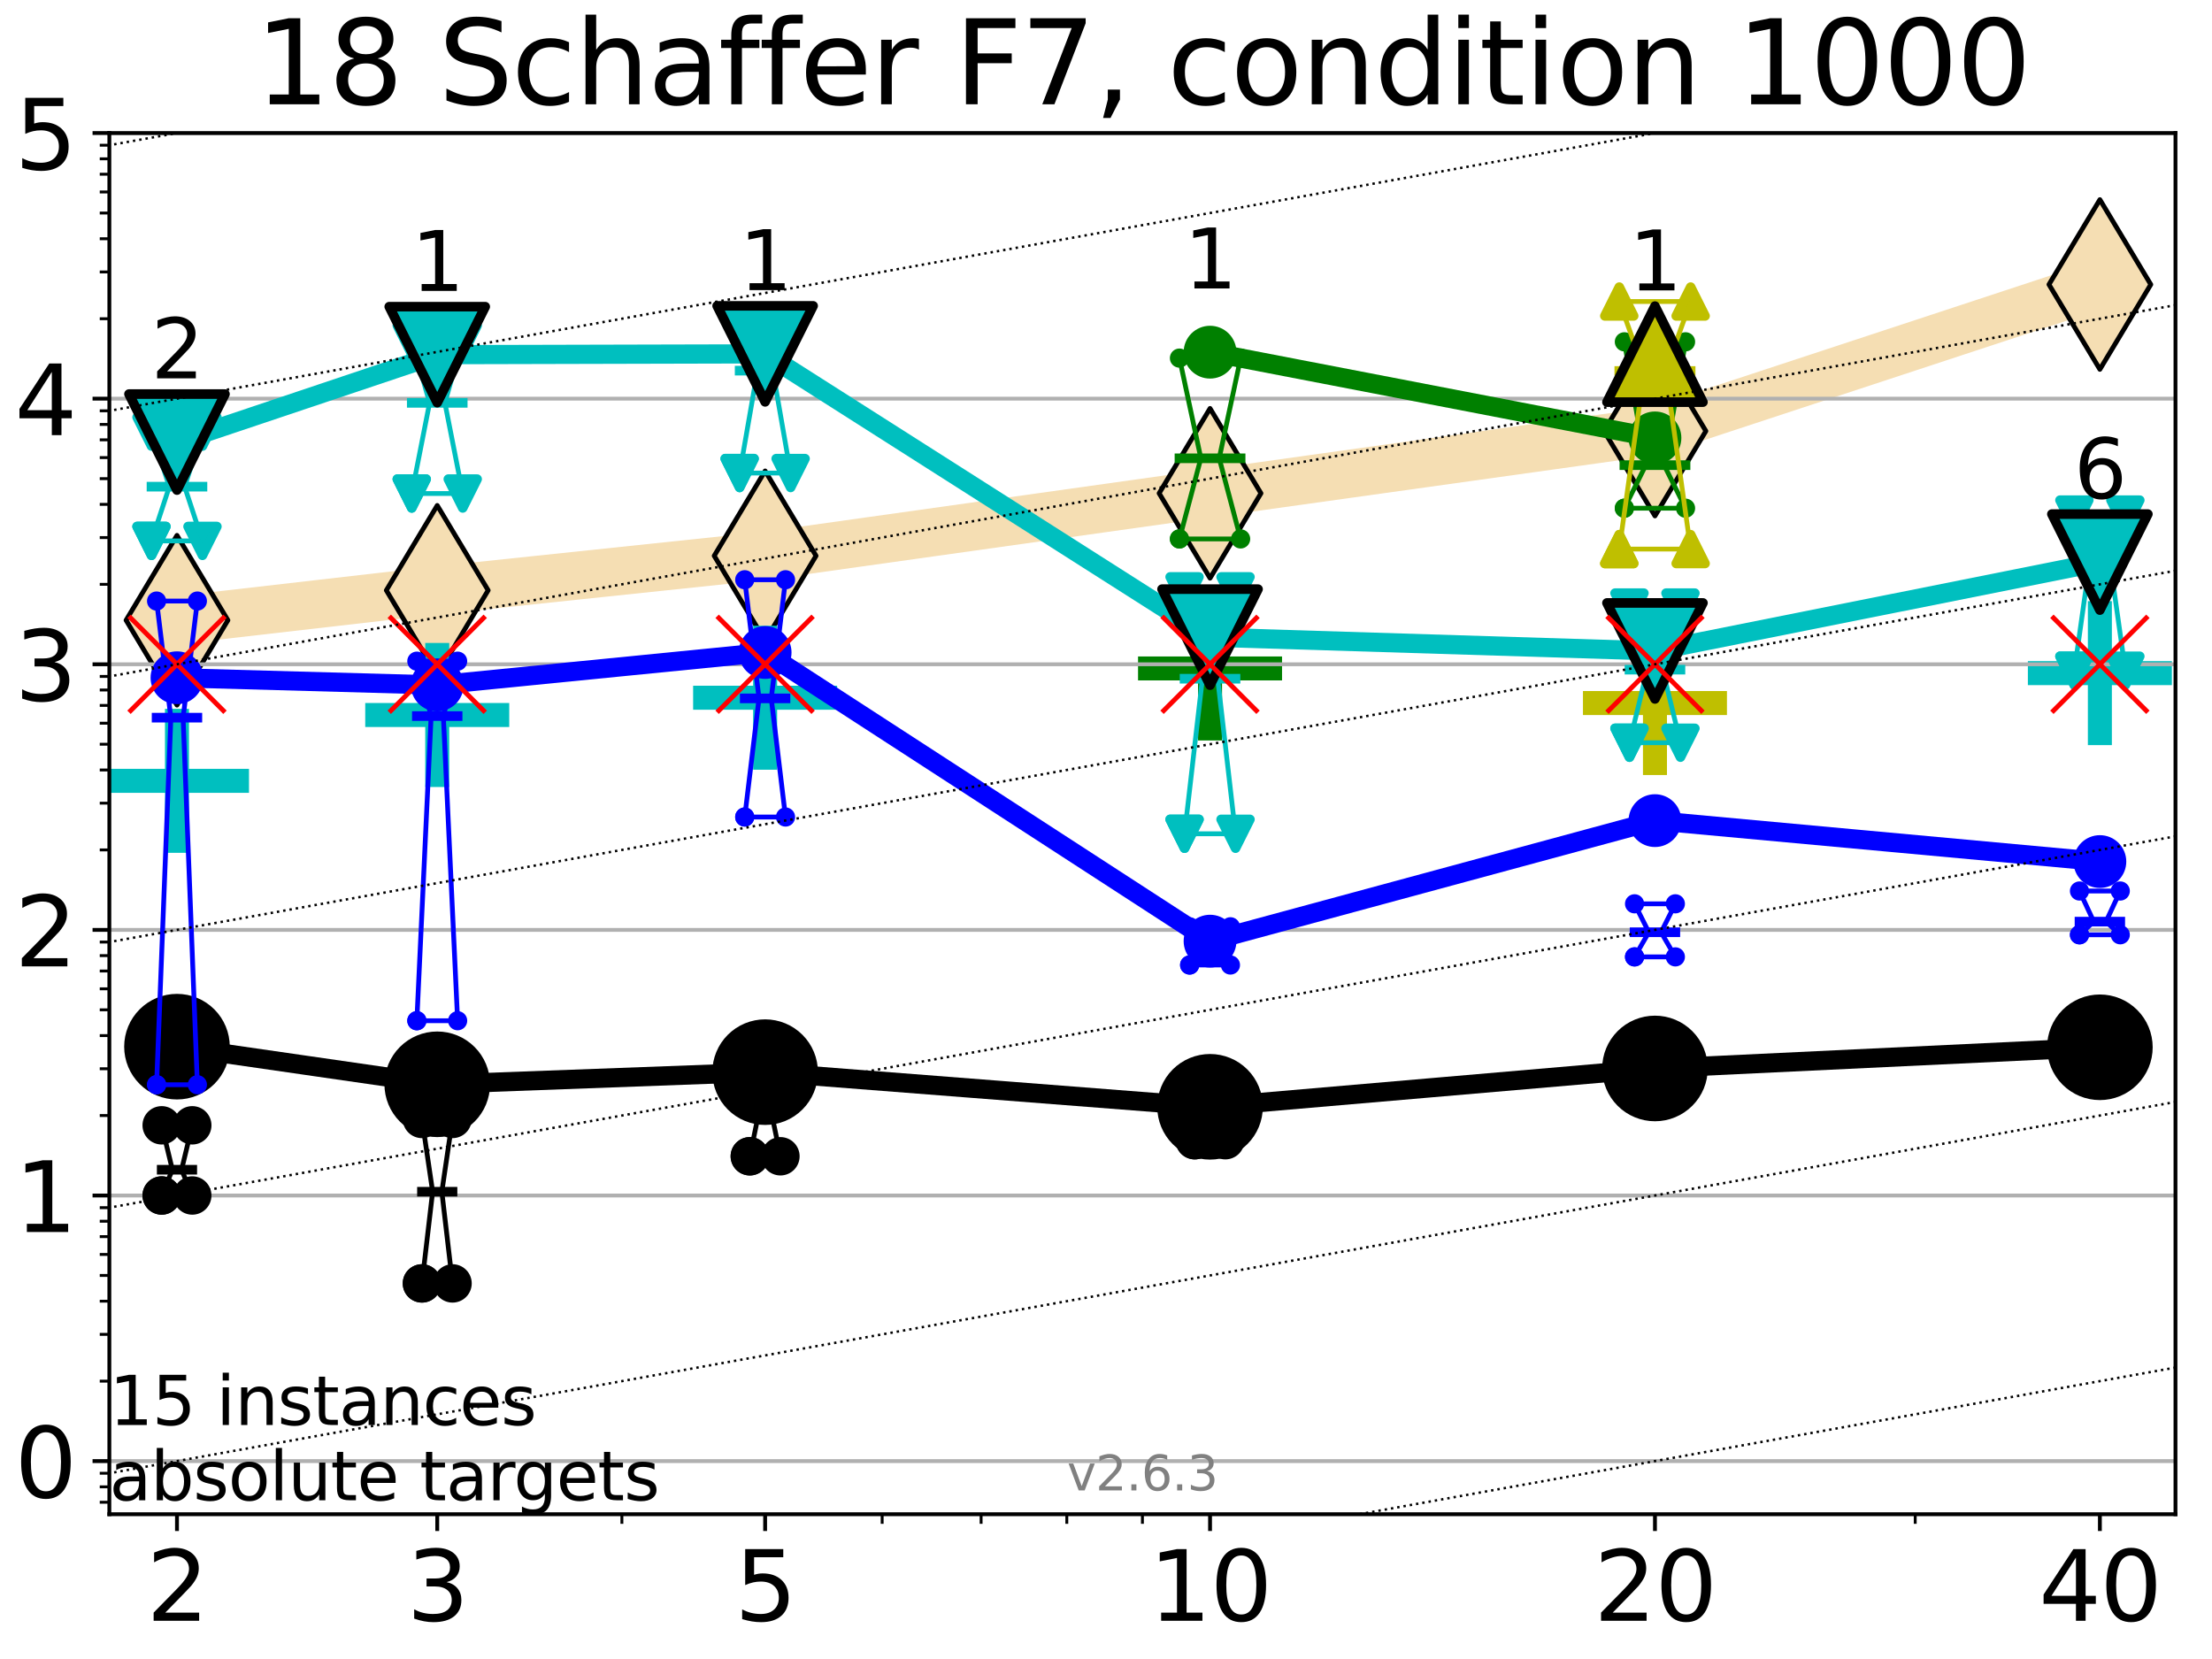 <?xml version="1.0" encoding="utf-8" standalone="no"?>
<!DOCTYPE svg PUBLIC "-//W3C//DTD SVG 1.1//EN"
  "http://www.w3.org/Graphics/SVG/1.1/DTD/svg11.dtd">
<svg xmlns:xlink="http://www.w3.org/1999/xlink" width="460.8pt" height="345.6pt" viewBox="0 0 460.8 345.6" xmlns="http://www.w3.org/2000/svg" version="1.1">
 <defs>
  <style type="text/css">*{stroke-linejoin: round; stroke-linecap: butt}</style>
 </defs>
 <g id="figure_1">
  <g id="patch_1">
   <path d="M 0 345.6 
L 460.8 345.6 
L 460.8 0 
L 0 0 
z
" style="fill: #ffffff"/>
  </g>
  <g id="axes_1">
   <g id="patch_2">
    <path d="M 22.78 315.44 
L 453.192 315.44 
L 453.192 27.72 
L 22.78 27.72 
z
" style="fill: #ffffff"/>
   </g>
   <g id="line2d_1">
    <path d="M 36.868 129.206 
L 91.085 122.975 
L 159.39 115.788 
L 252.074 102.762 
L 344.758 89.797 
L 437.443 59.267 
" clip-path="url(#p6af3e16969)" style="fill: none; stroke: #f5deb3; stroke-width: 10; stroke-linecap: square"/>
    <defs>
     <path id="m94f063fc35" d="M -0 17.678 
L 10.607 0 
L 0 -17.678 
L -10.607 -0 
z
" style="stroke: #000000; stroke-linejoin: miter"/>
    </defs>
    <g clip-path="url(#p6af3e16969)">
     <use xlink:href="#m94f063fc35" x="36.868" y="129.206" style="fill: #f5deb3; stroke: #000000; stroke-linejoin: miter"/>
     <use xlink:href="#m94f063fc35" x="91.085" y="122.975" style="fill: #f5deb3; stroke: #000000; stroke-linejoin: miter"/>
     <use xlink:href="#m94f063fc35" x="159.39" y="115.788" style="fill: #f5deb3; stroke: #000000; stroke-linejoin: miter"/>
     <use xlink:href="#m94f063fc35" x="252.074" y="102.762" style="fill: #f5deb3; stroke: #000000; stroke-linejoin: miter"/>
     <use xlink:href="#m94f063fc35" x="344.758" y="89.797" style="fill: #f5deb3; stroke: #000000; stroke-linejoin: miter"/>
     <use xlink:href="#m94f063fc35" x="437.443" y="59.267" style="fill: #f5deb3; stroke: #000000; stroke-linejoin: miter"/>
    </g>
   </g>
   <g id="line2d_2">
    <defs>
     <path id="mf3aeb04e66" d="M -15 0 
L 15 0 
M 0 15 
L 0 -15 
" style="stroke: #00bfbf; stroke-width: 5"/>
    </defs>
    <g clip-path="url(#p6af3e16969)">
     <use xlink:href="#mf3aeb04e66" x="36.868" y="162.666" style="fill: #00bfbf; stroke: #00bfbf; stroke-width: 5"/>
    </g>
   </g>
   <g id="line2d_3">
    <g clip-path="url(#p6af3e16969)">
     <use xlink:href="#mf3aeb04e66" x="91.085" y="148.944" style="fill: #00bfbf; stroke: #00bfbf; stroke-width: 5"/>
    </g>
   </g>
   <g id="line2d_4">
    <g clip-path="url(#p6af3e16969)">
     <use xlink:href="#mf3aeb04e66" x="159.39" y="145.352" style="fill: #00bfbf; stroke: #00bfbf; stroke-width: 5"/>
    </g>
   </g>
   <g id="line2d_5">
    <defs>
     <path id="mef4f926e28" d="M -15 0 
L 15 0 
M 0 15 
L 0 -15 
" style="stroke: #008000; stroke-width: 5"/>
    </defs>
    <g clip-path="url(#p6af3e16969)">
     <use xlink:href="#mef4f926e28" x="252.074" y="139.248" style="fill: #008000; stroke: #008000; stroke-width: 5"/>
    </g>
   </g>
   <g id="line2d_6">
    <defs>
     <path id="m4ab395f07d" d="M -15 0 
L 15 0 
M 0 15 
L 0 -15 
" style="stroke: #bfbf00; stroke-width: 5"/>
    </defs>
    <g clip-path="url(#p6af3e16969)">
     <use xlink:href="#m4ab395f07d" x="344.758" y="146.453" style="fill: #bfbf00; stroke: #bfbf00; stroke-width: 5"/>
    </g>
   </g>
   <g id="line2d_7">
    <g clip-path="url(#p6af3e16969)">
     <use xlink:href="#mf3aeb04e66" x="437.443" y="140.223" style="fill: #00bfbf; stroke: #00bfbf; stroke-width: 5"/>
    </g>
   </g>
   <g id="matplotlib.axis_1">
    <g id="xtick_1">
     <g id="line2d_8">
      <defs>
       <path id="mfcbb69ba7d" d="M 0 0 
L 0 3.5 
" style="stroke: #000000; stroke-width: 0.8"/>
      </defs>
      <g>
       <use xlink:href="#mfcbb69ba7d" x="36.868" y="315.44" style="stroke: #000000; stroke-width: 0.8"/>
      </g>
     </g>
     <g id="text_1">
      <!-- 2 -->
      <g transform="translate(30.506 337.637) scale(0.2 -0.2)">
       <defs>
        <path id="DejaVuSans-32" d="M 1228 531 
L 3431 531 
L 3431 0 
L 469 0 
L 469 531 
Q 828 903 1448 1529 
Q 2069 2156 2228 2338 
Q 2531 2678 2651 2914 
Q 2772 3150 2772 3378 
Q 2772 3750 2511 3984 
Q 2250 4219 1831 4219 
Q 1534 4219 1204 4116 
Q 875 4013 500 3803 
L 500 4441 
Q 881 4594 1212 4672 
Q 1544 4750 1819 4750 
Q 2544 4750 2975 4387 
Q 3406 4025 3406 3419 
Q 3406 3131 3298 2873 
Q 3191 2616 2906 2266 
Q 2828 2175 2409 1742 
Q 1991 1309 1228 531 
z
" transform="scale(0.016)"/>
       </defs>
       <use xlink:href="#DejaVuSans-32"/>
      </g>
     </g>
    </g>
    <g id="xtick_2">
     <g id="line2d_9">
      <g>
       <use xlink:href="#mfcbb69ba7d" x="91.085" y="315.44" style="stroke: #000000; stroke-width: 0.8"/>
      </g>
     </g>
     <g id="text_2">
      <!-- 3 -->
      <g transform="translate(84.723 337.637) scale(0.2 -0.2)">
       <defs>
        <path id="DejaVuSans-33" d="M 2597 2516 
Q 3050 2419 3304 2112 
Q 3559 1806 3559 1356 
Q 3559 666 3084 287 
Q 2609 -91 1734 -91 
Q 1441 -91 1130 -33 
Q 819 25 488 141 
L 488 750 
Q 750 597 1062 519 
Q 1375 441 1716 441 
Q 2309 441 2620 675 
Q 2931 909 2931 1356 
Q 2931 1769 2642 2001 
Q 2353 2234 1838 2234 
L 1294 2234 
L 1294 2753 
L 1863 2753 
Q 2328 2753 2575 2939 
Q 2822 3125 2822 3475 
Q 2822 3834 2567 4026 
Q 2313 4219 1838 4219 
Q 1578 4219 1281 4162 
Q 984 4106 628 3988 
L 628 4550 
Q 988 4650 1302 4700 
Q 1616 4750 1894 4750 
Q 2613 4750 3031 4423 
Q 3450 4097 3450 3541 
Q 3450 3153 3228 2886 
Q 3006 2619 2597 2516 
z
" transform="scale(0.016)"/>
       </defs>
       <use xlink:href="#DejaVuSans-33"/>
      </g>
     </g>
    </g>
    <g id="xtick_3">
     <g id="line2d_10">
      <g>
       <use xlink:href="#mfcbb69ba7d" x="159.39" y="315.44" style="stroke: #000000; stroke-width: 0.8"/>
      </g>
     </g>
     <g id="text_3">
      <!-- 5 -->
      <g transform="translate(153.028 337.637) scale(0.2 -0.2)">
       <defs>
        <path id="DejaVuSans-35" d="M 691 4666 
L 3169 4666 
L 3169 4134 
L 1269 4134 
L 1269 2991 
Q 1406 3038 1543 3061 
Q 1681 3084 1819 3084 
Q 2600 3084 3056 2656 
Q 3513 2228 3513 1497 
Q 3513 744 3044 326 
Q 2575 -91 1722 -91 
Q 1428 -91 1123 -41 
Q 819 9 494 109 
L 494 744 
Q 775 591 1075 516 
Q 1375 441 1709 441 
Q 2250 441 2565 725 
Q 2881 1009 2881 1497 
Q 2881 1984 2565 2268 
Q 2250 2553 1709 2553 
Q 1456 2553 1204 2497 
Q 953 2441 691 2322 
L 691 4666 
z
" transform="scale(0.016)"/>
       </defs>
       <use xlink:href="#DejaVuSans-35"/>
      </g>
     </g>
    </g>
    <g id="xtick_4">
     <g id="line2d_11">
      <g>
       <use xlink:href="#mfcbb69ba7d" x="252.074" y="315.44" style="stroke: #000000; stroke-width: 0.8"/>
      </g>
     </g>
     <g id="text_4">
      <!-- 10 -->
      <g transform="translate(239.349 337.637) scale(0.2 -0.2)">
       <defs>
        <path id="DejaVuSans-31" d="M 794 531 
L 1825 531 
L 1825 4091 
L 703 3866 
L 703 4441 
L 1819 4666 
L 2450 4666 
L 2450 531 
L 3481 531 
L 3481 0 
L 794 0 
L 794 531 
z
" transform="scale(0.016)"/>
        <path id="DejaVuSans-30" d="M 2034 4250 
Q 1547 4250 1301 3770 
Q 1056 3291 1056 2328 
Q 1056 1369 1301 889 
Q 1547 409 2034 409 
Q 2525 409 2770 889 
Q 3016 1369 3016 2328 
Q 3016 3291 2770 3770 
Q 2525 4250 2034 4250 
z
M 2034 4750 
Q 2819 4750 3233 4129 
Q 3647 3509 3647 2328 
Q 3647 1150 3233 529 
Q 2819 -91 2034 -91 
Q 1250 -91 836 529 
Q 422 1150 422 2328 
Q 422 3509 836 4129 
Q 1250 4750 2034 4750 
z
" transform="scale(0.016)"/>
       </defs>
       <use xlink:href="#DejaVuSans-31"/>
       <use xlink:href="#DejaVuSans-30" x="63.623"/>
      </g>
     </g>
    </g>
    <g id="xtick_5">
     <g id="line2d_12">
      <g>
       <use xlink:href="#mfcbb69ba7d" x="344.758" y="315.44" style="stroke: #000000; stroke-width: 0.8"/>
      </g>
     </g>
     <g id="text_5">
      <!-- 20 -->
      <g transform="translate(332.033 337.637) scale(0.2 -0.2)">
       <use xlink:href="#DejaVuSans-32"/>
       <use xlink:href="#DejaVuSans-30" x="63.623"/>
      </g>
     </g>
    </g>
    <g id="xtick_6">
     <g id="line2d_13">
      <g>
       <use xlink:href="#mfcbb69ba7d" x="437.443" y="315.44" style="stroke: #000000; stroke-width: 0.8"/>
      </g>
     </g>
     <g id="text_6">
      <!-- 40 -->
      <g transform="translate(424.718 337.637) scale(0.2 -0.2)">
       <defs>
        <path id="DejaVuSans-34" d="M 2419 4116 
L 825 1625 
L 2419 1625 
L 2419 4116 
z
M 2253 4666 
L 3047 4666 
L 3047 1625 
L 3713 1625 
L 3713 1100 
L 3047 1100 
L 3047 0 
L 2419 0 
L 2419 1100 
L 313 1100 
L 313 1709 
L 2253 4666 
z
" transform="scale(0.016)"/>
       </defs>
       <use xlink:href="#DejaVuSans-34"/>
       <use xlink:href="#DejaVuSans-30" x="63.623"/>
      </g>
     </g>
    </g>
    <g id="xtick_7">
     <g id="line2d_14">
      <defs>
       <path id="mf0906d404a" d="M 0 0 
L 0 2 
" style="stroke: #000000; stroke-width: 0.6"/>
      </defs>
      <g>
       <use xlink:href="#mf0906d404a" x="129.552" y="315.44" style="stroke: #000000; stroke-width: 0.6"/>
      </g>
     </g>
    </g>
    <g id="xtick_8">
     <g id="line2d_15">
      <g>
       <use xlink:href="#mf0906d404a" x="183.769" y="315.44" style="stroke: #000000; stroke-width: 0.6"/>
      </g>
     </g>
    </g>
    <g id="xtick_9">
     <g id="line2d_16">
      <g>
       <use xlink:href="#mf0906d404a" x="204.381" y="315.44" style="stroke: #000000; stroke-width: 0.6"/>
      </g>
     </g>
    </g>
    <g id="xtick_10">
     <g id="line2d_17">
      <g>
       <use xlink:href="#mf0906d404a" x="222.237" y="315.44" style="stroke: #000000; stroke-width: 0.6"/>
      </g>
     </g>
    </g>
    <g id="xtick_11">
     <g id="line2d_18">
      <g>
       <use xlink:href="#mf0906d404a" x="237.986" y="315.44" style="stroke: #000000; stroke-width: 0.6"/>
      </g>
     </g>
    </g>
    <g id="xtick_12">
     <g id="line2d_19">
      <g>
       <use xlink:href="#mf0906d404a" x="398.975" y="315.44" style="stroke: #000000; stroke-width: 0.6"/>
      </g>
     </g>
    </g>
   </g>
   <g id="matplotlib.axis_2">
    <g id="ytick_1">
     <g id="line2d_20">
      <path d="M 22.78 304.374 
L 453.192 304.374 
" clip-path="url(#p6af3e16969)" style="fill: none; stroke: #b0b0b0; stroke-width: 0.8; stroke-linecap: square"/>
     </g>
     <g id="line2d_21">
      <defs>
       <path id="m1c73ee9e87" d="M 0 0 
L -3.5 0 
" style="stroke: #000000; stroke-width: 0.8"/>
      </defs>
      <g>
       <use xlink:href="#m1c73ee9e87" x="22.78" y="304.374" style="stroke: #000000; stroke-width: 0.8"/>
      </g>
     </g>
     <g id="text_7">
      <!-- 0 -->
      <g transform="translate(3.055 311.972) scale(0.2 -0.2)">
       <use xlink:href="#DejaVuSans-30"/>
      </g>
     </g>
    </g>
    <g id="ytick_2">
     <g id="line2d_22">
      <path d="M 22.78 249.043 
L 453.192 249.043 
" clip-path="url(#p6af3e16969)" style="fill: none; stroke: #b0b0b0; stroke-width: 0.8; stroke-linecap: square"/>
     </g>
     <g id="line2d_23">
      <g>
       <use xlink:href="#m1c73ee9e87" x="22.78" y="249.043" style="stroke: #000000; stroke-width: 0.8"/>
      </g>
     </g>
     <g id="text_8">
      <!-- 1 -->
      <g transform="translate(3.055 256.642) scale(0.2 -0.2)">
       <use xlink:href="#DejaVuSans-31"/>
      </g>
     </g>
    </g>
    <g id="ytick_3">
     <g id="line2d_24">
      <path d="M 22.78 193.712 
L 453.192 193.712 
" clip-path="url(#p6af3e16969)" style="fill: none; stroke: #b0b0b0; stroke-width: 0.8; stroke-linecap: square"/>
     </g>
     <g id="line2d_25">
      <g>
       <use xlink:href="#m1c73ee9e87" x="22.78" y="193.712" style="stroke: #000000; stroke-width: 0.8"/>
      </g>
     </g>
     <g id="text_9">
      <!-- 2 -->
      <g transform="translate(3.055 201.311) scale(0.2 -0.2)">
       <use xlink:href="#DejaVuSans-32"/>
      </g>
     </g>
    </g>
    <g id="ytick_4">
     <g id="line2d_26">
      <path d="M 22.78 138.382 
L 453.192 138.382 
" clip-path="url(#p6af3e16969)" style="fill: none; stroke: #b0b0b0; stroke-width: 0.8; stroke-linecap: square"/>
     </g>
     <g id="line2d_27">
      <g>
       <use xlink:href="#m1c73ee9e87" x="22.78" y="138.382" style="stroke: #000000; stroke-width: 0.8"/>
      </g>
     </g>
     <g id="text_10">
      <!-- 3 -->
      <g transform="translate(3.055 145.98) scale(0.2 -0.2)">
       <use xlink:href="#DejaVuSans-33"/>
      </g>
     </g>
    </g>
    <g id="ytick_5">
     <g id="line2d_28">
      <path d="M 22.78 83.051 
L 453.192 83.051 
" clip-path="url(#p6af3e16969)" style="fill: none; stroke: #b0b0b0; stroke-width: 0.8; stroke-linecap: square"/>
     </g>
     <g id="line2d_29">
      <g>
       <use xlink:href="#m1c73ee9e87" x="22.78" y="83.051" style="stroke: #000000; stroke-width: 0.8"/>
      </g>
     </g>
     <g id="text_11">
      <!-- 4 -->
      <g transform="translate(3.055 90.649) scale(0.2 -0.2)">
       <use xlink:href="#DejaVuSans-34"/>
      </g>
     </g>
    </g>
    <g id="ytick_6">
     <g id="line2d_30">
      <path d="M 22.78 27.72 
L 453.192 27.72 
" clip-path="url(#p6af3e16969)" style="fill: none; stroke: #b0b0b0; stroke-width: 0.8; stroke-linecap: square"/>
     </g>
     <g id="line2d_31">
      <g>
       <use xlink:href="#m1c73ee9e87" x="22.78" y="27.72" style="stroke: #000000; stroke-width: 0.8"/>
      </g>
     </g>
     <g id="text_12">
      <!-- 5 -->
      <g transform="translate(3.055 35.318) scale(0.2 -0.2)">
       <use xlink:href="#DejaVuSans-35"/>
      </g>
     </g>
    </g>
    <g id="ytick_7">
     <g id="line2d_32">
      <defs>
       <path id="m21e0836466" d="M 0 0 
L -2 0 
" style="stroke: #000000; stroke-width: 0.6"/>
      </defs>
      <g>
       <use xlink:href="#m21e0836466" x="22.78" y="312.945" style="stroke: #000000; stroke-width: 0.6"/>
      </g>
     </g>
    </g>
    <g id="ytick_8">
     <g id="line2d_33">
      <g>
       <use xlink:href="#m21e0836466" x="22.78" y="309.736" style="stroke: #000000; stroke-width: 0.6"/>
      </g>
     </g>
    </g>
    <g id="ytick_9">
     <g id="line2d_34">
      <g>
       <use xlink:href="#m21e0836466" x="22.78" y="306.906" style="stroke: #000000; stroke-width: 0.6"/>
      </g>
     </g>
    </g>
    <g id="ytick_10">
     <g id="line2d_35">
      <g>
       <use xlink:href="#m21e0836466" x="22.78" y="287.718" style="stroke: #000000; stroke-width: 0.6"/>
      </g>
     </g>
    </g>
    <g id="ytick_11">
     <g id="line2d_36">
      <g>
       <use xlink:href="#m21e0836466" x="22.78" y="277.974" style="stroke: #000000; stroke-width: 0.6"/>
      </g>
     </g>
    </g>
    <g id="ytick_12">
     <g id="line2d_37">
      <g>
       <use xlink:href="#m21e0836466" x="22.78" y="271.061" style="stroke: #000000; stroke-width: 0.6"/>
      </g>
     </g>
    </g>
    <g id="ytick_13">
     <g id="line2d_38">
      <g>
       <use xlink:href="#m21e0836466" x="22.78" y="265.699" style="stroke: #000000; stroke-width: 0.6"/>
      </g>
     </g>
    </g>
    <g id="ytick_14">
     <g id="line2d_39">
      <g>
       <use xlink:href="#m21e0836466" x="22.78" y="261.318" style="stroke: #000000; stroke-width: 0.6"/>
      </g>
     </g>
    </g>
    <g id="ytick_15">
     <g id="line2d_40">
      <g>
       <use xlink:href="#m21e0836466" x="22.78" y="257.614" style="stroke: #000000; stroke-width: 0.6"/>
      </g>
     </g>
    </g>
    <g id="ytick_16">
     <g id="line2d_41">
      <g>
       <use xlink:href="#m21e0836466" x="22.78" y="254.405" style="stroke: #000000; stroke-width: 0.6"/>
      </g>
     </g>
    </g>
    <g id="ytick_17">
     <g id="line2d_42">
      <g>
       <use xlink:href="#m21e0836466" x="22.78" y="251.575" style="stroke: #000000; stroke-width: 0.6"/>
      </g>
     </g>
    </g>
    <g id="ytick_18">
     <g id="line2d_43">
      <g>
       <use xlink:href="#m21e0836466" x="22.78" y="232.387" style="stroke: #000000; stroke-width: 0.6"/>
      </g>
     </g>
    </g>
    <g id="ytick_19">
     <g id="line2d_44">
      <g>
       <use xlink:href="#m21e0836466" x="22.78" y="222.644" style="stroke: #000000; stroke-width: 0.6"/>
      </g>
     </g>
    </g>
    <g id="ytick_20">
     <g id="line2d_45">
      <g>
       <use xlink:href="#m21e0836466" x="22.78" y="215.731" style="stroke: #000000; stroke-width: 0.6"/>
      </g>
     </g>
    </g>
    <g id="ytick_21">
     <g id="line2d_46">
      <g>
       <use xlink:href="#m21e0836466" x="22.78" y="210.369" style="stroke: #000000; stroke-width: 0.6"/>
      </g>
     </g>
    </g>
    <g id="ytick_22">
     <g id="line2d_47">
      <g>
       <use xlink:href="#m21e0836466" x="22.78" y="205.987" style="stroke: #000000; stroke-width: 0.6"/>
      </g>
     </g>
    </g>
    <g id="ytick_23">
     <g id="line2d_48">
      <g>
       <use xlink:href="#m21e0836466" x="22.78" y="202.283" style="stroke: #000000; stroke-width: 0.6"/>
      </g>
     </g>
    </g>
    <g id="ytick_24">
     <g id="line2d_49">
      <g>
       <use xlink:href="#m21e0836466" x="22.78" y="199.074" style="stroke: #000000; stroke-width: 0.6"/>
      </g>
     </g>
    </g>
    <g id="ytick_25">
     <g id="line2d_50">
      <g>
       <use xlink:href="#m21e0836466" x="22.78" y="196.244" style="stroke: #000000; stroke-width: 0.6"/>
      </g>
     </g>
    </g>
    <g id="ytick_26">
     <g id="line2d_51">
      <g>
       <use xlink:href="#m21e0836466" x="22.78" y="177.056" style="stroke: #000000; stroke-width: 0.6"/>
      </g>
     </g>
    </g>
    <g id="ytick_27">
     <g id="line2d_52">
      <g>
       <use xlink:href="#m21e0836466" x="22.78" y="167.313" style="stroke: #000000; stroke-width: 0.6"/>
      </g>
     </g>
    </g>
    <g id="ytick_28">
     <g id="line2d_53">
      <g>
       <use xlink:href="#m21e0836466" x="22.78" y="160.4" style="stroke: #000000; stroke-width: 0.6"/>
      </g>
     </g>
    </g>
    <g id="ytick_29">
     <g id="line2d_54">
      <g>
       <use xlink:href="#m21e0836466" x="22.78" y="155.038" style="stroke: #000000; stroke-width: 0.6"/>
      </g>
     </g>
    </g>
    <g id="ytick_30">
     <g id="line2d_55">
      <g>
       <use xlink:href="#m21e0836466" x="22.78" y="150.657" style="stroke: #000000; stroke-width: 0.6"/>
      </g>
     </g>
    </g>
    <g id="ytick_31">
     <g id="line2d_56">
      <g>
       <use xlink:href="#m21e0836466" x="22.78" y="146.952" style="stroke: #000000; stroke-width: 0.6"/>
      </g>
     </g>
    </g>
    <g id="ytick_32">
     <g id="line2d_57">
      <g>
       <use xlink:href="#m21e0836466" x="22.78" y="143.744" style="stroke: #000000; stroke-width: 0.6"/>
      </g>
     </g>
    </g>
    <g id="ytick_33">
     <g id="line2d_58">
      <g>
       <use xlink:href="#m21e0836466" x="22.78" y="140.913" style="stroke: #000000; stroke-width: 0.6"/>
      </g>
     </g>
    </g>
    <g id="ytick_34">
     <g id="line2d_59">
      <g>
       <use xlink:href="#m21e0836466" x="22.78" y="121.725" style="stroke: #000000; stroke-width: 0.6"/>
      </g>
     </g>
    </g>
    <g id="ytick_35">
     <g id="line2d_60">
      <g>
       <use xlink:href="#m21e0836466" x="22.78" y="111.982" style="stroke: #000000; stroke-width: 0.6"/>
      </g>
     </g>
    </g>
    <g id="ytick_36">
     <g id="line2d_61">
      <g>
       <use xlink:href="#m21e0836466" x="22.78" y="105.069" style="stroke: #000000; stroke-width: 0.6"/>
      </g>
     </g>
    </g>
    <g id="ytick_37">
     <g id="line2d_62">
      <g>
       <use xlink:href="#m21e0836466" x="22.78" y="99.707" style="stroke: #000000; stroke-width: 0.6"/>
      </g>
     </g>
    </g>
    <g id="ytick_38">
     <g id="line2d_63">
      <g>
       <use xlink:href="#m21e0836466" x="22.78" y="95.326" style="stroke: #000000; stroke-width: 0.6"/>
      </g>
     </g>
    </g>
    <g id="ytick_39">
     <g id="line2d_64">
      <g>
       <use xlink:href="#m21e0836466" x="22.78" y="91.622" style="stroke: #000000; stroke-width: 0.6"/>
      </g>
     </g>
    </g>
    <g id="ytick_40">
     <g id="line2d_65">
      <g>
       <use xlink:href="#m21e0836466" x="22.78" y="88.413" style="stroke: #000000; stroke-width: 0.6"/>
      </g>
     </g>
    </g>
    <g id="ytick_41">
     <g id="line2d_66">
      <g>
       <use xlink:href="#m21e0836466" x="22.78" y="85.583" style="stroke: #000000; stroke-width: 0.6"/>
      </g>
     </g>
    </g>
    <g id="ytick_42">
     <g id="line2d_67">
      <g>
       <use xlink:href="#m21e0836466" x="22.78" y="66.395" style="stroke: #000000; stroke-width: 0.6"/>
      </g>
     </g>
    </g>
    <g id="ytick_43">
     <g id="line2d_68">
      <g>
       <use xlink:href="#m21e0836466" x="22.78" y="56.651" style="stroke: #000000; stroke-width: 0.6"/>
      </g>
     </g>
    </g>
    <g id="ytick_44">
     <g id="line2d_69">
      <g>
       <use xlink:href="#m21e0836466" x="22.78" y="49.738" style="stroke: #000000; stroke-width: 0.6"/>
      </g>
     </g>
    </g>
    <g id="ytick_45">
     <g id="line2d_70">
      <g>
       <use xlink:href="#m21e0836466" x="22.78" y="44.376" style="stroke: #000000; stroke-width: 0.6"/>
      </g>
     </g>
    </g>
    <g id="ytick_46">
     <g id="line2d_71">
      <g>
       <use xlink:href="#m21e0836466" x="22.78" y="39.995" style="stroke: #000000; stroke-width: 0.6"/>
      </g>
     </g>
    </g>
    <g id="ytick_47">
     <g id="line2d_72">
      <g>
       <use xlink:href="#m21e0836466" x="22.78" y="36.291" style="stroke: #000000; stroke-width: 0.6"/>
      </g>
     </g>
    </g>
    <g id="ytick_48">
     <g id="line2d_73">
      <g>
       <use xlink:href="#m21e0836466" x="22.78" y="33.082" style="stroke: #000000; stroke-width: 0.6"/>
      </g>
     </g>
    </g>
    <g id="ytick_49">
     <g id="line2d_74">
      <g>
       <use xlink:href="#m21e0836466" x="22.78" y="30.252" style="stroke: #000000; stroke-width: 0.6"/>
      </g>
     </g>
    </g>
   </g>
   <g id="line2d_75">
    <path d="M 33.682 249.043 
L 35.912 243.681 
L 33.682 234.423 
L 40.054 234.423 
L 37.824 243.681 
L 40.054 249.043 
L 33.682 249.043 
" clip-path="url(#p6af3e16969)" style="fill: none; stroke: #000000; stroke-linecap: square"/>
   </g>
   <g id="line2d_76">
    <path d="M 33.682 249.043 
L 40.054 249.043 
L 40.054 234.423 
L 33.682 234.423 
L 33.682 249.043 
" clip-path="url(#p6af3e16969)" style="fill: none"/>
    <defs>
     <path id="m5c5dc08e36" d="M 0 3 
C 0.796 3 1.559 2.684 2.121 2.121 
C 2.684 1.559 3 0.796 3 0 
C 3 -0.796 2.684 -1.559 2.121 -2.121 
C 1.559 -2.684 0.796 -3 0 -3 
C -0.796 -3 -1.559 -2.684 -2.121 -2.121 
C -2.684 -1.559 -3 -0.796 -3 0 
C -3 0.796 -2.684 1.559 -2.121 2.121 
C -1.559 2.684 -0.796 3 0 3 
z
" style="stroke: #000000; stroke-width: 2"/>
    </defs>
    <g clip-path="url(#p6af3e16969)">
     <use xlink:href="#m5c5dc08e36" x="33.682" y="249.043" style="stroke: #000000; stroke-width: 2"/>
     <use xlink:href="#m5c5dc08e36" x="40.054" y="249.043" style="stroke: #000000; stroke-width: 2"/>
     <use xlink:href="#m5c5dc08e36" x="40.054" y="234.423" style="stroke: #000000; stroke-width: 2"/>
     <use xlink:href="#m5c5dc08e36" x="33.682" y="234.423" style="stroke: #000000; stroke-width: 2"/>
     <use xlink:href="#m5c5dc08e36" x="33.682" y="249.043" style="stroke: #000000; stroke-width: 2"/>
    </g>
   </g>
   <g id="line2d_77">
    <path d="M 33.682 243.681 
L 40.054 243.681 
" clip-path="url(#p6af3e16969)" style="fill: none; stroke: #000000; stroke-width: 2; stroke-linecap: square"/>
   </g>
   <g id="line2d_78">
    <path d="M 87.899 267.357 
L 90.129 248.255 
L 87.899 233.098 
L 94.271 233.098 
L 92.041 248.255 
L 94.271 267.357 
L 87.899 267.357 
" clip-path="url(#p6af3e16969)" style="fill: none; stroke: #000000; stroke-linecap: square"/>
   </g>
   <g id="line2d_79">
    <path d="M 87.899 267.357 
L 94.271 267.357 
L 94.271 233.098 
L 87.899 233.098 
L 87.899 267.357 
" clip-path="url(#p6af3e16969)" style="fill: none"/>
    <g clip-path="url(#p6af3e16969)">
     <use xlink:href="#m5c5dc08e36" x="87.899" y="267.357" style="stroke: #000000; stroke-width: 2"/>
     <use xlink:href="#m5c5dc08e36" x="94.271" y="267.357" style="stroke: #000000; stroke-width: 2"/>
     <use xlink:href="#m5c5dc08e36" x="94.271" y="233.098" style="stroke: #000000; stroke-width: 2"/>
     <use xlink:href="#m5c5dc08e36" x="87.899" y="233.098" style="stroke: #000000; stroke-width: 2"/>
     <use xlink:href="#m5c5dc08e36" x="87.899" y="267.357" style="stroke: #000000; stroke-width: 2"/>
    </g>
   </g>
   <g id="line2d_80">
    <path d="M 87.899 248.255 
L 94.271 248.255 
" clip-path="url(#p6af3e16969)" style="fill: none; stroke: #000000; stroke-width: 2; stroke-linecap: square"/>
   </g>
   <g id="line2d_81">
    <path d="M 156.204 240.872 
L 158.434 230.097 
L 156.204 218.871 
L 162.576 218.871 
L 160.346 230.097 
L 162.576 240.872 
L 156.204 240.872 
" clip-path="url(#p6af3e16969)" style="fill: none; stroke: #000000; stroke-linecap: square"/>
   </g>
   <g id="line2d_82">
    <path d="M 156.204 240.872 
L 162.576 240.872 
L 162.576 218.871 
L 156.204 218.871 
L 156.204 240.872 
" clip-path="url(#p6af3e16969)" style="fill: none"/>
    <g clip-path="url(#p6af3e16969)">
     <use xlink:href="#m5c5dc08e36" x="156.204" y="240.872" style="stroke: #000000; stroke-width: 2"/>
     <use xlink:href="#m5c5dc08e36" x="162.576" y="240.872" style="stroke: #000000; stroke-width: 2"/>
     <use xlink:href="#m5c5dc08e36" x="162.576" y="218.871" style="stroke: #000000; stroke-width: 2"/>
     <use xlink:href="#m5c5dc08e36" x="156.204" y="218.871" style="stroke: #000000; stroke-width: 2"/>
     <use xlink:href="#m5c5dc08e36" x="156.204" y="240.872" style="stroke: #000000; stroke-width: 2"/>
    </g>
   </g>
   <g id="line2d_83">
    <path d="M 156.204 230.097 
L 162.576 230.097 
" clip-path="url(#p6af3e16969)" style="fill: none; stroke: #000000; stroke-width: 2; stroke-linecap: square"/>
   </g>
   <g id="line2d_84">
    <path d="M 248.888 237.525 
L 251.118 232.267 
L 248.888 228.846 
L 255.26 228.846 
L 253.03 232.267 
L 255.26 237.525 
L 248.888 237.525 
" clip-path="url(#p6af3e16969)" style="fill: none; stroke: #000000; stroke-linecap: square"/>
   </g>
   <g id="line2d_85">
    <path d="M 248.888 237.525 
L 255.26 237.525 
L 255.26 228.846 
L 248.888 228.846 
L 248.888 237.525 
" clip-path="url(#p6af3e16969)" style="fill: none"/>
    <g clip-path="url(#p6af3e16969)">
     <use xlink:href="#m5c5dc08e36" x="248.888" y="237.525" style="stroke: #000000; stroke-width: 2"/>
     <use xlink:href="#m5c5dc08e36" x="255.26" y="237.525" style="stroke: #000000; stroke-width: 2"/>
     <use xlink:href="#m5c5dc08e36" x="255.26" y="228.846" style="stroke: #000000; stroke-width: 2"/>
     <use xlink:href="#m5c5dc08e36" x="248.888" y="228.846" style="stroke: #000000; stroke-width: 2"/>
     <use xlink:href="#m5c5dc08e36" x="248.888" y="237.525" style="stroke: #000000; stroke-width: 2"/>
    </g>
   </g>
   <g id="line2d_86">
    <path d="M 248.888 232.267 
L 255.26 232.267 
" clip-path="url(#p6af3e16969)" style="fill: none; stroke: #000000; stroke-width: 2; stroke-linecap: square"/>
   </g>
   <g id="line2d_87">
    <path d="M 341.572 227.498 
L 343.803 220.869 
L 341.572 219.858 
L 347.945 219.858 
L 345.714 220.869 
L 347.945 227.498 
L 341.572 227.498 
" clip-path="url(#p6af3e16969)" style="fill: none; stroke: #000000; stroke-linecap: square"/>
   </g>
   <g id="line2d_88">
    <path d="M 341.572 227.498 
L 347.945 227.498 
L 347.945 219.858 
L 341.572 219.858 
L 341.572 227.498 
" clip-path="url(#p6af3e16969)" style="fill: none"/>
    <g clip-path="url(#p6af3e16969)">
     <use xlink:href="#m5c5dc08e36" x="341.572" y="227.498" style="stroke: #000000; stroke-width: 2"/>
     <use xlink:href="#m5c5dc08e36" x="347.945" y="227.498" style="stroke: #000000; stroke-width: 2"/>
     <use xlink:href="#m5c5dc08e36" x="347.945" y="219.858" style="stroke: #000000; stroke-width: 2"/>
     <use xlink:href="#m5c5dc08e36" x="341.572" y="219.858" style="stroke: #000000; stroke-width: 2"/>
     <use xlink:href="#m5c5dc08e36" x="341.572" y="227.498" style="stroke: #000000; stroke-width: 2"/>
    </g>
   </g>
   <g id="line2d_89">
    <path d="M 341.572 220.869 
L 347.945 220.869 
" clip-path="url(#p6af3e16969)" style="fill: none; stroke: #000000; stroke-width: 2; stroke-linecap: square"/>
   </g>
   <g id="line2d_90">
    <path d="M 434.257 220.66 
L 436.487 217.539 
L 434.257 215.893 
L 440.629 215.893 
L 438.398 217.539 
L 440.629 220.66 
L 434.257 220.66 
" clip-path="url(#p6af3e16969)" style="fill: none; stroke: #000000; stroke-linecap: square"/>
   </g>
   <g id="line2d_91">
    <path d="M 434.257 220.66 
L 440.629 220.66 
L 440.629 215.893 
L 434.257 215.893 
L 434.257 220.66 
" clip-path="url(#p6af3e16969)" style="fill: none"/>
    <g clip-path="url(#p6af3e16969)">
     <use xlink:href="#m5c5dc08e36" x="434.257" y="220.66" style="stroke: #000000; stroke-width: 2"/>
     <use xlink:href="#m5c5dc08e36" x="440.629" y="220.66" style="stroke: #000000; stroke-width: 2"/>
     <use xlink:href="#m5c5dc08e36" x="440.629" y="215.893" style="stroke: #000000; stroke-width: 2"/>
     <use xlink:href="#m5c5dc08e36" x="434.257" y="215.893" style="stroke: #000000; stroke-width: 2"/>
     <use xlink:href="#m5c5dc08e36" x="434.257" y="220.66" style="stroke: #000000; stroke-width: 2"/>
    </g>
   </g>
   <g id="line2d_92">
    <path d="M 434.257 217.539 
L 440.629 217.539 
" clip-path="url(#p6af3e16969)" style="fill: none; stroke: #000000; stroke-width: 2; stroke-linecap: square"/>
   </g>
   <g id="line2d_93">
    <path d="M 36.868 218.041 
L 91.085 225.878 
" clip-path="url(#p6af3e16969)" style="fill: none; stroke: #000000; stroke-width: 4; stroke-linecap: square"/>
   </g>
   <g id="line2d_94">
    <path d="M 91.085 225.878 
L 159.39 223.348 
" clip-path="url(#p6af3e16969)" style="fill: none; stroke: #000000; stroke-width: 4; stroke-linecap: square"/>
   </g>
   <g id="line2d_95">
    <path d="M 159.39 223.348 
L 252.074 230.567 
" clip-path="url(#p6af3e16969)" style="fill: none; stroke: #000000; stroke-width: 4; stroke-linecap: square"/>
   </g>
   <g id="line2d_96">
    <path d="M 252.074 230.567 
L 344.758 222.58 
" clip-path="url(#p6af3e16969)" style="fill: none; stroke: #000000; stroke-width: 4; stroke-linecap: square"/>
   </g>
   <g id="line2d_97">
    <path d="M 344.758 222.58 
L 437.443 218.169 
" clip-path="url(#p6af3e16969)" style="fill: none; stroke: #000000; stroke-width: 4; stroke-linecap: square"/>
   </g>
   <g id="line2d_98">
    <path d="M 36.868 218.041 
L 91.085 225.878 
L 159.39 223.348 
L 252.074 230.567 
L 344.758 222.58 
L 437.443 218.169 
" clip-path="url(#p6af3e16969)" style="fill: none"/>
    <defs>
     <path id="m43bf8666e4" d="M 0 10 
C 2.652 10 5.196 8.946 7.071 7.071 
C 8.946 5.196 10 2.652 10 0 
C 10 -2.652 8.946 -5.196 7.071 -7.071 
C 5.196 -8.946 2.652 -10 0 -10 
C -2.652 -10 -5.196 -8.946 -7.071 -7.071 
C -8.946 -5.196 -10 -2.652 -10 0 
C -10 2.652 -8.946 5.196 -7.071 7.071 
C -5.196 8.946 -2.652 10 0 10 
z
" style="stroke: #000000; stroke-width: 2"/>
    </defs>
    <g clip-path="url(#p6af3e16969)">
     <use xlink:href="#m43bf8666e4" x="36.868" y="218.041" style="stroke: #000000; stroke-width: 2"/>
     <use xlink:href="#m43bf8666e4" x="91.085" y="225.878" style="stroke: #000000; stroke-width: 2"/>
     <use xlink:href="#m43bf8666e4" x="159.39" y="223.348" style="stroke: #000000; stroke-width: 2"/>
     <use xlink:href="#m43bf8666e4" x="252.074" y="230.567" style="stroke: #000000; stroke-width: 2"/>
     <use xlink:href="#m43bf8666e4" x="344.758" y="222.58" style="stroke: #000000; stroke-width: 2"/>
     <use xlink:href="#m43bf8666e4" x="437.443" y="218.169" style="stroke: #000000; stroke-width: 2"/>
    </g>
   </g>
   <g id="line2d_99">
    <path d="M 32.62 225.967 
L 35.594 149.503 
L 32.62 125.21 
L 41.116 125.21 
L 38.143 149.503 
L 41.116 225.967 
L 32.62 225.967 
" clip-path="url(#p6af3e16969)" style="fill: none; stroke: #0000ff; stroke-linecap: square"/>
   </g>
   <g id="line2d_100">
    <path d="M 32.62 225.967 
L 41.116 225.967 
L 41.116 125.21 
L 32.62 125.21 
L 32.62 225.967 
" clip-path="url(#p6af3e16969)" style="fill: none"/>
    <defs>
     <path id="m50bb8affc8" d="M 0 1.5 
C 0.398 1.5 0.779 1.342 1.061 1.061 
C 1.342 0.779 1.5 0.398 1.5 0 
C 1.5 -0.398 1.342 -0.779 1.061 -1.061 
C 0.779 -1.342 0.398 -1.5 0 -1.5 
C -0.398 -1.5 -0.779 -1.342 -1.061 -1.061 
C -1.342 -0.779 -1.5 -0.398 -1.5 0 
C -1.5 0.398 -1.342 0.779 -1.061 1.061 
C -0.779 1.342 -0.398 1.5 0 1.5 
z
" style="stroke: #0000ff"/>
    </defs>
    <g clip-path="url(#p6af3e16969)">
     <use xlink:href="#m50bb8affc8" x="32.62" y="225.967" style="fill: #0000ff; stroke: #0000ff"/>
     <use xlink:href="#m50bb8affc8" x="41.116" y="225.967" style="fill: #0000ff; stroke: #0000ff"/>
     <use xlink:href="#m50bb8affc8" x="41.116" y="125.21" style="fill: #0000ff; stroke: #0000ff"/>
     <use xlink:href="#m50bb8affc8" x="32.62" y="125.21" style="fill: #0000ff; stroke: #0000ff"/>
     <use xlink:href="#m50bb8affc8" x="32.62" y="225.967" style="fill: #0000ff; stroke: #0000ff"/>
    </g>
   </g>
   <g id="line2d_101">
    <path d="M 32.62 149.503 
L 41.116 149.503 
" clip-path="url(#p6af3e16969)" style="fill: none; stroke: #0000ff; stroke-width: 2; stroke-linecap: square"/>
   </g>
   <g id="line2d_102">
    <path d="M 86.837 212.635 
L 89.811 149.168 
L 86.837 137.734 
L 95.333 137.734 
L 92.359 149.168 
L 95.333 212.635 
L 86.837 212.635 
" clip-path="url(#p6af3e16969)" style="fill: none; stroke: #0000ff; stroke-linecap: square"/>
   </g>
   <g id="line2d_103">
    <path d="M 86.837 212.635 
L 95.333 212.635 
L 95.333 137.734 
L 86.837 137.734 
L 86.837 212.635 
" clip-path="url(#p6af3e16969)" style="fill: none"/>
    <g clip-path="url(#p6af3e16969)">
     <use xlink:href="#m50bb8affc8" x="86.837" y="212.635" style="fill: #0000ff; stroke: #0000ff"/>
     <use xlink:href="#m50bb8affc8" x="95.333" y="212.635" style="fill: #0000ff; stroke: #0000ff"/>
     <use xlink:href="#m50bb8affc8" x="95.333" y="137.734" style="fill: #0000ff; stroke: #0000ff"/>
     <use xlink:href="#m50bb8affc8" x="86.837" y="137.734" style="fill: #0000ff; stroke: #0000ff"/>
     <use xlink:href="#m50bb8affc8" x="86.837" y="212.635" style="fill: #0000ff; stroke: #0000ff"/>
    </g>
   </g>
   <g id="line2d_104">
    <path d="M 86.837 149.168 
L 95.333 149.168 
" clip-path="url(#p6af3e16969)" style="fill: none; stroke: #0000ff; stroke-width: 2; stroke-linecap: square"/>
   </g>
   <g id="line2d_105">
    <path d="M 155.142 170.199 
L 158.116 145.481 
L 155.142 120.772 
L 163.638 120.772 
L 160.665 145.481 
L 163.638 170.199 
L 155.142 170.199 
" clip-path="url(#p6af3e16969)" style="fill: none; stroke: #0000ff; stroke-linecap: square"/>
   </g>
   <g id="line2d_106">
    <path d="M 155.142 170.199 
L 163.638 170.199 
L 163.638 120.772 
L 155.142 120.772 
L 155.142 170.199 
" clip-path="url(#p6af3e16969)" style="fill: none"/>
    <g clip-path="url(#p6af3e16969)">
     <use xlink:href="#m50bb8affc8" x="155.142" y="170.199" style="fill: #0000ff; stroke: #0000ff"/>
     <use xlink:href="#m50bb8affc8" x="163.638" y="170.199" style="fill: #0000ff; stroke: #0000ff"/>
     <use xlink:href="#m50bb8affc8" x="163.638" y="120.772" style="fill: #0000ff; stroke: #0000ff"/>
     <use xlink:href="#m50bb8affc8" x="155.142" y="120.772" style="fill: #0000ff; stroke: #0000ff"/>
     <use xlink:href="#m50bb8affc8" x="155.142" y="170.199" style="fill: #0000ff; stroke: #0000ff"/>
    </g>
   </g>
   <g id="line2d_107">
    <path d="M 155.142 145.481 
L 163.638 145.481 
" clip-path="url(#p6af3e16969)" style="fill: none; stroke: #0000ff; stroke-width: 2; stroke-linecap: square"/>
   </g>
   <g id="line2d_108">
    <path d="M 247.826 201.029 
L 250.8 195.794 
L 247.826 193.066 
L 256.322 193.066 
L 253.349 195.794 
L 256.322 201.029 
L 247.826 201.029 
" clip-path="url(#p6af3e16969)" style="fill: none; stroke: #0000ff; stroke-linecap: square"/>
   </g>
   <g id="line2d_109">
    <path d="M 247.826 201.029 
L 256.322 201.029 
L 256.322 193.066 
L 247.826 193.066 
L 247.826 201.029 
" clip-path="url(#p6af3e16969)" style="fill: none"/>
    <g clip-path="url(#p6af3e16969)">
     <use xlink:href="#m50bb8affc8" x="247.826" y="201.029" style="fill: #0000ff; stroke: #0000ff"/>
     <use xlink:href="#m50bb8affc8" x="256.322" y="201.029" style="fill: #0000ff; stroke: #0000ff"/>
     <use xlink:href="#m50bb8affc8" x="256.322" y="193.066" style="fill: #0000ff; stroke: #0000ff"/>
     <use xlink:href="#m50bb8affc8" x="247.826" y="193.066" style="fill: #0000ff; stroke: #0000ff"/>
     <use xlink:href="#m50bb8affc8" x="247.826" y="201.029" style="fill: #0000ff; stroke: #0000ff"/>
    </g>
   </g>
   <g id="line2d_110">
    <path d="M 247.826 195.794 
L 256.322 195.794 
" clip-path="url(#p6af3e16969)" style="fill: none; stroke: #0000ff; stroke-width: 2; stroke-linecap: square"/>
   </g>
   <g id="line2d_111">
    <path d="M 340.51 199.335 
L 343.484 194.21 
L 340.51 188.281 
L 349.007 188.281 
L 346.033 194.21 
L 349.007 199.335 
L 340.51 199.335 
" clip-path="url(#p6af3e16969)" style="fill: none; stroke: #0000ff; stroke-linecap: square"/>
   </g>
   <g id="line2d_112">
    <path d="M 340.51 199.335 
L 349.007 199.335 
L 349.007 188.281 
L 340.51 188.281 
L 340.51 199.335 
" clip-path="url(#p6af3e16969)" style="fill: none"/>
    <g clip-path="url(#p6af3e16969)">
     <use xlink:href="#m50bb8affc8" x="340.51" y="199.335" style="fill: #0000ff; stroke: #0000ff"/>
     <use xlink:href="#m50bb8affc8" x="349.007" y="199.335" style="fill: #0000ff; stroke: #0000ff"/>
     <use xlink:href="#m50bb8affc8" x="349.007" y="188.281" style="fill: #0000ff; stroke: #0000ff"/>
     <use xlink:href="#m50bb8affc8" x="340.51" y="188.281" style="fill: #0000ff; stroke: #0000ff"/>
     <use xlink:href="#m50bb8affc8" x="340.51" y="199.335" style="fill: #0000ff; stroke: #0000ff"/>
    </g>
   </g>
   <g id="line2d_113">
    <path d="M 340.51 194.21 
L 349.007 194.21 
" clip-path="url(#p6af3e16969)" style="fill: none; stroke: #0000ff; stroke-width: 2; stroke-linecap: square"/>
   </g>
   <g id="line2d_114">
    <path d="M 433.195 194.732 
L 436.168 191.991 
L 433.195 185.612 
L 441.691 185.612 
L 438.717 191.991 
L 441.691 194.732 
L 433.195 194.732 
" clip-path="url(#p6af3e16969)" style="fill: none; stroke: #0000ff; stroke-linecap: square"/>
   </g>
   <g id="line2d_115">
    <path d="M 433.195 194.732 
L 441.691 194.732 
L 441.691 185.612 
L 433.195 185.612 
L 433.195 194.732 
" clip-path="url(#p6af3e16969)" style="fill: none"/>
    <g clip-path="url(#p6af3e16969)">
     <use xlink:href="#m50bb8affc8" x="433.195" y="194.732" style="fill: #0000ff; stroke: #0000ff"/>
     <use xlink:href="#m50bb8affc8" x="441.691" y="194.732" style="fill: #0000ff; stroke: #0000ff"/>
     <use xlink:href="#m50bb8affc8" x="441.691" y="185.612" style="fill: #0000ff; stroke: #0000ff"/>
     <use xlink:href="#m50bb8affc8" x="433.195" y="185.612" style="fill: #0000ff; stroke: #0000ff"/>
     <use xlink:href="#m50bb8affc8" x="433.195" y="194.732" style="fill: #0000ff; stroke: #0000ff"/>
    </g>
   </g>
   <g id="line2d_116">
    <path d="M 433.195 191.991 
L 441.691 191.991 
" clip-path="url(#p6af3e16969)" style="fill: none; stroke: #0000ff; stroke-width: 2; stroke-linecap: square"/>
   </g>
   <g id="line2d_117">
    <path d="M 36.868 141.189 
L 91.085 142.698 
" clip-path="url(#p6af3e16969)" style="fill: none; stroke: #0000ff; stroke-width: 4; stroke-linecap: square"/>
   </g>
   <g id="line2d_118">
    <path d="M 91.085 142.698 
L 159.39 135.925 
" clip-path="url(#p6af3e16969)" style="fill: none; stroke: #0000ff; stroke-width: 4; stroke-linecap: square"/>
   </g>
   <g id="line2d_119">
    <path d="M 159.39 135.925 
L 252.074 196.058 
" clip-path="url(#p6af3e16969)" style="fill: none; stroke: #0000ff; stroke-width: 4; stroke-linecap: square"/>
   </g>
   <g id="line2d_120">
    <path d="M 252.074 196.058 
L 344.758 170.951 
" clip-path="url(#p6af3e16969)" style="fill: none; stroke: #0000ff; stroke-width: 4; stroke-linecap: square"/>
   </g>
   <g id="line2d_121">
    <path d="M 344.758 170.951 
L 437.443 179.48 
" clip-path="url(#p6af3e16969)" style="fill: none; stroke: #0000ff; stroke-width: 4; stroke-linecap: square"/>
   </g>
   <g id="line2d_122">
    <path d="M 36.868 141.189 
L 91.085 142.698 
L 159.39 135.925 
L 252.074 196.058 
L 344.758 170.951 
L 437.443 179.48 
" clip-path="url(#p6af3e16969)" style="fill: none"/>
    <defs>
     <path id="m94cf567f58" d="M 0 5 
C 1.326 5 2.598 4.473 3.536 3.536 
C 4.473 2.598 5 1.326 5 0 
C 5 -1.326 4.473 -2.598 3.536 -3.536 
C 2.598 -4.473 1.326 -5 0 -5 
C -1.326 -5 -2.598 -4.473 -3.536 -3.536 
C -4.473 -2.598 -5 -1.326 -5 0 
C -5 1.326 -4.473 2.598 -3.536 3.536 
C -2.598 4.473 -1.326 5 0 5 
z
" style="stroke: #0000ff"/>
    </defs>
    <g clip-path="url(#p6af3e16969)">
     <use xlink:href="#m94cf567f58" x="36.868" y="141.189" style="fill: #0000ff; stroke: #0000ff"/>
     <use xlink:href="#m94cf567f58" x="91.085" y="142.698" style="fill: #0000ff; stroke: #0000ff"/>
     <use xlink:href="#m94cf567f58" x="159.39" y="135.925" style="fill: #0000ff; stroke: #0000ff"/>
     <use xlink:href="#m94cf567f58" x="252.074" y="196.058" style="fill: #0000ff; stroke: #0000ff"/>
     <use xlink:href="#m94cf567f58" x="344.758" y="170.951" style="fill: #0000ff; stroke: #0000ff"/>
     <use xlink:href="#m94cf567f58" x="437.443" y="179.48" style="fill: #0000ff; stroke: #0000ff"/>
    </g>
   </g>
   <g id="line2d_123">
    <path d="M 31.558 112.681 
L 35.275 101.379 
L 31.558 89.919 
L 42.178 89.919 
L 38.461 101.379 
L 42.178 112.681 
L 31.558 112.681 
" clip-path="url(#p6af3e16969)" style="fill: none; stroke: #00bfbf; stroke-linecap: square"/>
   </g>
   <g id="line2d_124">
    <path d="M 31.558 112.681 
L 42.178 112.681 
L 42.178 89.919 
L 31.558 89.919 
L 31.558 112.681 
" clip-path="url(#p6af3e16969)" style="fill: none"/>
    <defs>
     <path id="mf8a6082095" d="M -0 3 
L 3 -3 
L -3 -3 
z
" style="stroke: #00bfbf; stroke-width: 2; stroke-linejoin: miter"/>
    </defs>
    <g clip-path="url(#p6af3e16969)">
     <use xlink:href="#mf8a6082095" x="31.558" y="112.681" style="fill: #00bfbf; stroke: #00bfbf; stroke-width: 2; stroke-linejoin: miter"/>
     <use xlink:href="#mf8a6082095" x="42.178" y="112.681" style="fill: #00bfbf; stroke: #00bfbf; stroke-width: 2; stroke-linejoin: miter"/>
     <use xlink:href="#mf8a6082095" x="42.178" y="89.919" style="fill: #00bfbf; stroke: #00bfbf; stroke-width: 2; stroke-linejoin: miter"/>
     <use xlink:href="#mf8a6082095" x="31.558" y="89.919" style="fill: #00bfbf; stroke: #00bfbf; stroke-width: 2; stroke-linejoin: miter"/>
     <use xlink:href="#mf8a6082095" x="31.558" y="112.681" style="fill: #00bfbf; stroke: #00bfbf; stroke-width: 2; stroke-linejoin: miter"/>
    </g>
   </g>
   <g id="line2d_125">
    <path d="M 31.558 101.379 
L 42.178 101.379 
" clip-path="url(#p6af3e16969)" style="fill: none; stroke: #00bfbf; stroke-width: 2; stroke-linecap: square"/>
   </g>
   <g id="line2d_126">
    <path d="M 85.775 102.81 
L 89.492 83.921 
L 85.775 70.808 
L 96.395 70.808 
L 92.678 83.921 
L 96.395 102.81 
L 85.775 102.81 
" clip-path="url(#p6af3e16969)" style="fill: none; stroke: #00bfbf; stroke-linecap: square"/>
   </g>
   <g id="line2d_127">
    <path d="M 85.775 102.81 
L 96.395 102.81 
L 96.395 70.808 
L 85.775 70.808 
L 85.775 102.81 
" clip-path="url(#p6af3e16969)" style="fill: none"/>
    <g clip-path="url(#p6af3e16969)">
     <use xlink:href="#mf8a6082095" x="85.775" y="102.81" style="fill: #00bfbf; stroke: #00bfbf; stroke-width: 2; stroke-linejoin: miter"/>
     <use xlink:href="#mf8a6082095" x="96.395" y="102.81" style="fill: #00bfbf; stroke: #00bfbf; stroke-width: 2; stroke-linejoin: miter"/>
     <use xlink:href="#mf8a6082095" x="96.395" y="70.808" style="fill: #00bfbf; stroke: #00bfbf; stroke-width: 2; stroke-linejoin: miter"/>
     <use xlink:href="#mf8a6082095" x="85.775" y="70.808" style="fill: #00bfbf; stroke: #00bfbf; stroke-width: 2; stroke-linejoin: miter"/>
     <use xlink:href="#mf8a6082095" x="85.775" y="102.81" style="fill: #00bfbf; stroke: #00bfbf; stroke-width: 2; stroke-linejoin: miter"/>
    </g>
   </g>
   <g id="line2d_128">
    <path d="M 85.775 83.921 
L 96.395 83.921 
" clip-path="url(#p6af3e16969)" style="fill: none; stroke: #00bfbf; stroke-width: 2; stroke-linecap: square"/>
   </g>
   <g id="line2d_129">
    <path d="M 154.08 98.543 
L 157.797 77.216 
L 154.08 69.606 
L 164.7 69.606 
L 160.983 77.216 
L 164.7 98.543 
L 154.08 98.543 
" clip-path="url(#p6af3e16969)" style="fill: none; stroke: #00bfbf; stroke-linecap: square"/>
   </g>
   <g id="line2d_130">
    <path d="M 154.08 98.543 
L 164.7 98.543 
L 164.7 69.606 
L 154.08 69.606 
L 154.08 98.543 
" clip-path="url(#p6af3e16969)" style="fill: none"/>
    <g clip-path="url(#p6af3e16969)">
     <use xlink:href="#mf8a6082095" x="154.08" y="98.543" style="fill: #00bfbf; stroke: #00bfbf; stroke-width: 2; stroke-linejoin: miter"/>
     <use xlink:href="#mf8a6082095" x="164.7" y="98.543" style="fill: #00bfbf; stroke: #00bfbf; stroke-width: 2; stroke-linejoin: miter"/>
     <use xlink:href="#mf8a6082095" x="164.7" y="69.606" style="fill: #00bfbf; stroke: #00bfbf; stroke-width: 2; stroke-linejoin: miter"/>
     <use xlink:href="#mf8a6082095" x="154.08" y="69.606" style="fill: #00bfbf; stroke: #00bfbf; stroke-width: 2; stroke-linejoin: miter"/>
     <use xlink:href="#mf8a6082095" x="154.08" y="98.543" style="fill: #00bfbf; stroke: #00bfbf; stroke-width: 2; stroke-linejoin: miter"/>
    </g>
   </g>
   <g id="line2d_131">
    <path d="M 154.08 77.216 
L 164.7 77.216 
" clip-path="url(#p6af3e16969)" style="fill: none; stroke: #00bfbf; stroke-width: 2; stroke-linecap: square"/>
   </g>
   <g id="line2d_132">
    <path d="M 246.764 173.692 
L 250.481 141.396 
L 246.764 123.185 
L 257.384 123.185 
L 253.667 141.396 
L 257.384 173.692 
L 246.764 173.692 
" clip-path="url(#p6af3e16969)" style="fill: none; stroke: #00bfbf; stroke-linecap: square"/>
   </g>
   <g id="line2d_133">
    <path d="M 246.764 173.692 
L 257.384 173.692 
L 257.384 123.185 
L 246.764 123.185 
L 246.764 173.692 
" clip-path="url(#p6af3e16969)" style="fill: none"/>
    <g clip-path="url(#p6af3e16969)">
     <use xlink:href="#mf8a6082095" x="246.764" y="173.692" style="fill: #00bfbf; stroke: #00bfbf; stroke-width: 2; stroke-linejoin: miter"/>
     <use xlink:href="#mf8a6082095" x="257.384" y="173.692" style="fill: #00bfbf; stroke: #00bfbf; stroke-width: 2; stroke-linejoin: miter"/>
     <use xlink:href="#mf8a6082095" x="257.384" y="123.185" style="fill: #00bfbf; stroke: #00bfbf; stroke-width: 2; stroke-linejoin: miter"/>
     <use xlink:href="#mf8a6082095" x="246.764" y="123.185" style="fill: #00bfbf; stroke: #00bfbf; stroke-width: 2; stroke-linejoin: miter"/>
     <use xlink:href="#mf8a6082095" x="246.764" y="173.692" style="fill: #00bfbf; stroke: #00bfbf; stroke-width: 2; stroke-linejoin: miter"/>
    </g>
   </g>
   <g id="line2d_134">
    <path d="M 246.764 141.396 
L 257.384 141.396 
" clip-path="url(#p6af3e16969)" style="fill: none; stroke: #00bfbf; stroke-width: 2; stroke-linecap: square"/>
   </g>
   <g id="line2d_135">
    <path d="M 339.448 154.727 
L 343.165 139.503 
L 339.448 126.565 
L 350.069 126.565 
L 346.352 139.503 
L 350.069 154.727 
L 339.448 154.727 
" clip-path="url(#p6af3e16969)" style="fill: none; stroke: #00bfbf; stroke-linecap: square"/>
   </g>
   <g id="line2d_136">
    <path d="M 339.448 154.727 
L 350.069 154.727 
L 350.069 126.565 
L 339.448 126.565 
L 339.448 154.727 
" clip-path="url(#p6af3e16969)" style="fill: none"/>
    <g clip-path="url(#p6af3e16969)">
     <use xlink:href="#mf8a6082095" x="339.448" y="154.727" style="fill: #00bfbf; stroke: #00bfbf; stroke-width: 2; stroke-linejoin: miter"/>
     <use xlink:href="#mf8a6082095" x="350.069" y="154.727" style="fill: #00bfbf; stroke: #00bfbf; stroke-width: 2; stroke-linejoin: miter"/>
     <use xlink:href="#mf8a6082095" x="350.069" y="126.565" style="fill: #00bfbf; stroke: #00bfbf; stroke-width: 2; stroke-linejoin: miter"/>
     <use xlink:href="#mf8a6082095" x="339.448" y="126.565" style="fill: #00bfbf; stroke: #00bfbf; stroke-width: 2; stroke-linejoin: miter"/>
     <use xlink:href="#mf8a6082095" x="339.448" y="154.727" style="fill: #00bfbf; stroke: #00bfbf; stroke-width: 2; stroke-linejoin: miter"/>
    </g>
   </g>
   <g id="line2d_137">
    <path d="M 339.448 139.503 
L 350.069 139.503 
" clip-path="url(#p6af3e16969)" style="fill: none; stroke: #00bfbf; stroke-width: 2; stroke-linecap: square"/>
   </g>
   <g id="line2d_138">
    <path d="M 432.132 139.715 
L 435.85 113.335 
L 432.132 107.197 
L 442.753 107.197 
L 439.036 113.335 
L 442.753 139.715 
L 432.132 139.715 
" clip-path="url(#p6af3e16969)" style="fill: none; stroke: #00bfbf; stroke-linecap: square"/>
   </g>
   <g id="line2d_139">
    <path d="M 432.132 139.715 
L 442.753 139.715 
L 442.753 107.197 
L 432.132 107.197 
L 432.132 139.715 
" clip-path="url(#p6af3e16969)" style="fill: none"/>
    <g clip-path="url(#p6af3e16969)">
     <use xlink:href="#mf8a6082095" x="432.132" y="139.715" style="fill: #00bfbf; stroke: #00bfbf; stroke-width: 2; stroke-linejoin: miter"/>
     <use xlink:href="#mf8a6082095" x="442.753" y="139.715" style="fill: #00bfbf; stroke: #00bfbf; stroke-width: 2; stroke-linejoin: miter"/>
     <use xlink:href="#mf8a6082095" x="442.753" y="107.197" style="fill: #00bfbf; stroke: #00bfbf; stroke-width: 2; stroke-linejoin: miter"/>
     <use xlink:href="#mf8a6082095" x="432.132" y="107.197" style="fill: #00bfbf; stroke: #00bfbf; stroke-width: 2; stroke-linejoin: miter"/>
     <use xlink:href="#mf8a6082095" x="432.132" y="139.715" style="fill: #00bfbf; stroke: #00bfbf; stroke-width: 2; stroke-linejoin: miter"/>
    </g>
   </g>
   <g id="line2d_140">
    <path d="M 432.132 113.335 
L 442.753 113.335 
" clip-path="url(#p6af3e16969)" style="fill: none; stroke: #00bfbf; stroke-width: 2; stroke-linecap: square"/>
   </g>
   <g id="line2d_141">
    <path d="M 36.868 92.093 
L 91.085 73.884 
" clip-path="url(#p6af3e16969)" style="fill: none; stroke: #00bfbf; stroke-width: 4; stroke-linecap: square"/>
   </g>
   <g id="line2d_142">
    <path d="M 91.085 73.884 
L 159.39 73.714 
" clip-path="url(#p6af3e16969)" style="fill: none; stroke: #00bfbf; stroke-width: 4; stroke-linecap: square"/>
   </g>
   <g id="line2d_143">
    <path d="M 159.39 73.714 
L 252.074 132.73 
" clip-path="url(#p6af3e16969)" style="fill: none; stroke: #00bfbf; stroke-width: 4; stroke-linecap: square"/>
   </g>
   <g id="line2d_144">
    <path d="M 252.074 132.73 
L 344.758 135.603 
" clip-path="url(#p6af3e16969)" style="fill: none; stroke: #00bfbf; stroke-width: 4; stroke-linecap: square"/>
   </g>
   <g id="line2d_145">
    <path d="M 344.758 135.603 
L 437.443 117.095 
" clip-path="url(#p6af3e16969)" style="fill: none; stroke: #00bfbf; stroke-width: 4; stroke-linecap: square"/>
   </g>
   <g id="line2d_146">
    <path d="M 36.868 92.093 
L 91.085 73.884 
L 159.39 73.714 
L 252.074 132.73 
L 344.758 135.603 
L 437.443 117.095 
" clip-path="url(#p6af3e16969)" style="fill: none"/>
    <defs>
     <path id="mcd679ccc94" d="M -0 10 
L 10 -10 
L -10 -10 
z
" style="stroke: #000000; stroke-width: 2; stroke-linejoin: miter"/>
    </defs>
    <g clip-path="url(#p6af3e16969)">
     <use xlink:href="#mcd679ccc94" x="36.868" y="92.093" style="fill: #00bfbf; stroke: #000000; stroke-width: 2; stroke-linejoin: miter"/>
     <use xlink:href="#mcd679ccc94" x="91.085" y="73.884" style="fill: #00bfbf; stroke: #000000; stroke-width: 2; stroke-linejoin: miter"/>
     <use xlink:href="#mcd679ccc94" x="159.39" y="73.714" style="fill: #00bfbf; stroke: #000000; stroke-width: 2; stroke-linejoin: miter"/>
     <use xlink:href="#mcd679ccc94" x="252.074" y="132.73" style="fill: #00bfbf; stroke: #000000; stroke-width: 2; stroke-linejoin: miter"/>
     <use xlink:href="#mcd679ccc94" x="344.758" y="135.603" style="fill: #00bfbf; stroke: #000000; stroke-width: 2; stroke-linejoin: miter"/>
     <use xlink:href="#mcd679ccc94" x="437.443" y="117.095" style="fill: #00bfbf; stroke: #000000; stroke-width: 2; stroke-linejoin: miter"/>
    </g>
   </g>
   <g id="line2d_147">
    <path d="M 245.702 112.267 
L 250.163 95.468 
L 245.702 74.6 
L 258.446 74.6 
L 253.986 95.468 
L 258.446 112.267 
L 245.702 112.267 
" clip-path="url(#p6af3e16969)" style="fill: none; stroke: #008000; stroke-linecap: square"/>
   </g>
   <g id="line2d_148">
    <path d="M 245.702 112.267 
L 258.446 112.267 
L 258.446 74.6 
L 245.702 74.6 
L 245.702 112.267 
" clip-path="url(#p6af3e16969)" style="fill: none"/>
    <defs>
     <path id="ma20762bacb" d="M 0 1.5 
C 0.398 1.5 0.779 1.342 1.061 1.061 
C 1.342 0.779 1.5 0.398 1.5 0 
C 1.5 -0.398 1.342 -0.779 1.061 -1.061 
C 0.779 -1.342 0.398 -1.5 0 -1.5 
C -0.398 -1.5 -0.779 -1.342 -1.061 -1.061 
C -1.342 -0.779 -1.5 -0.398 -1.5 0 
C -1.5 0.398 -1.342 0.779 -1.061 1.061 
C -0.779 1.342 -0.398 1.5 0 1.5 
z
" style="stroke: #008000"/>
    </defs>
    <g clip-path="url(#p6af3e16969)">
     <use xlink:href="#ma20762bacb" x="245.702" y="112.267" style="fill: #008000; stroke: #008000"/>
     <use xlink:href="#ma20762bacb" x="258.446" y="112.267" style="fill: #008000; stroke: #008000"/>
     <use xlink:href="#ma20762bacb" x="258.446" y="74.6" style="fill: #008000; stroke: #008000"/>
     <use xlink:href="#ma20762bacb" x="245.702" y="74.6" style="fill: #008000; stroke: #008000"/>
     <use xlink:href="#ma20762bacb" x="245.702" y="112.267" style="fill: #008000; stroke: #008000"/>
    </g>
   </g>
   <g id="line2d_149">
    <path d="M 245.702 95.468 
L 258.446 95.468 
" clip-path="url(#p6af3e16969)" style="fill: none; stroke: #008000; stroke-width: 2; stroke-linecap: square"/>
   </g>
   <g id="line2d_150">
    <path d="M 338.386 105.869 
L 342.847 96.894 
L 338.386 71.206 
L 351.131 71.206 
L 346.67 96.894 
L 351.131 105.869 
L 338.386 105.869 
" clip-path="url(#p6af3e16969)" style="fill: none; stroke: #008000; stroke-linecap: square"/>
   </g>
   <g id="line2d_151">
    <path d="M 338.386 105.869 
L 351.131 105.869 
L 351.131 71.206 
L 338.386 71.206 
L 338.386 105.869 
" clip-path="url(#p6af3e16969)" style="fill: none"/>
    <g clip-path="url(#p6af3e16969)">
     <use xlink:href="#ma20762bacb" x="338.386" y="105.869" style="fill: #008000; stroke: #008000"/>
     <use xlink:href="#ma20762bacb" x="351.131" y="105.869" style="fill: #008000; stroke: #008000"/>
     <use xlink:href="#ma20762bacb" x="351.131" y="71.206" style="fill: #008000; stroke: #008000"/>
     <use xlink:href="#ma20762bacb" x="338.386" y="71.206" style="fill: #008000; stroke: #008000"/>
     <use xlink:href="#ma20762bacb" x="338.386" y="105.869" style="fill: #008000; stroke: #008000"/>
    </g>
   </g>
   <g id="line2d_152">
    <path d="M 338.386 96.894 
L 351.131 96.894 
" clip-path="url(#p6af3e16969)" style="fill: none; stroke: #008000; stroke-width: 2; stroke-linecap: square"/>
   </g>
   <g id="line2d_153">
    <path d="M 252.074 73.364 
L 344.758 91.223 
" clip-path="url(#p6af3e16969)" style="fill: none; stroke: #008000; stroke-width: 4; stroke-linecap: square"/>
   </g>
   <g id="line2d_154">
    <path d="M 252.074 73.364 
L 344.758 91.223 
" clip-path="url(#p6af3e16969)" style="fill: none"/>
    <defs>
     <path id="m2fc1935c77" d="M 0 5 
C 1.326 5 2.598 4.473 3.536 3.536 
C 4.473 2.598 5 1.326 5 0 
C 5 -1.326 4.473 -2.598 3.536 -3.536 
C 2.598 -4.473 1.326 -5 0 -5 
C -1.326 -5 -2.598 -4.473 -3.536 -3.536 
C -4.473 -2.598 -5 -1.326 -5 0 
C -5 1.326 -4.473 2.598 -3.536 3.536 
C -2.598 4.473 -1.326 5 0 5 
z
" style="stroke: #008000"/>
    </defs>
    <g clip-path="url(#p6af3e16969)">
     <use xlink:href="#m2fc1935c77" x="252.074" y="73.364" style="fill: #008000; stroke: #008000"/>
     <use xlink:href="#m2fc1935c77" x="344.758" y="91.223" style="fill: #008000; stroke: #008000"/>
    </g>
   </g>
   <g id="line2d_155">
    <path d="M 337.324 114.383 
L 342.528 77.279 
L 337.324 62.813 
L 352.193 62.813 
L 346.989 77.279 
L 352.193 114.383 
L 337.324 114.383 
" clip-path="url(#p6af3e16969)" style="fill: none; stroke: #bfbf00; stroke-linecap: square"/>
   </g>
   <g id="line2d_156">
    <path d="M 337.324 114.383 
L 352.193 114.383 
L 352.193 62.813 
L 337.324 62.813 
L 337.324 114.383 
" clip-path="url(#p6af3e16969)" style="fill: none"/>
    <defs>
     <path id="m7da779cc0a" d="M 0 -3 
L -3 3 
L 3 3 
z
" style="stroke: #bfbf00; stroke-width: 2; stroke-linejoin: miter"/>
    </defs>
    <g clip-path="url(#p6af3e16969)">
     <use xlink:href="#m7da779cc0a" x="337.324" y="114.383" style="fill: #bfbf00; stroke: #bfbf00; stroke-width: 2; stroke-linejoin: miter"/>
     <use xlink:href="#m7da779cc0a" x="352.193" y="114.383" style="fill: #bfbf00; stroke: #bfbf00; stroke-width: 2; stroke-linejoin: miter"/>
     <use xlink:href="#m7da779cc0a" x="352.193" y="62.813" style="fill: #bfbf00; stroke: #bfbf00; stroke-width: 2; stroke-linejoin: miter"/>
     <use xlink:href="#m7da779cc0a" x="337.324" y="62.813" style="fill: #bfbf00; stroke: #bfbf00; stroke-width: 2; stroke-linejoin: miter"/>
     <use xlink:href="#m7da779cc0a" x="337.324" y="114.383" style="fill: #bfbf00; stroke: #bfbf00; stroke-width: 2; stroke-linejoin: miter"/>
    </g>
   </g>
   <g id="line2d_157">
    <path d="M 337.324 77.279 
L 352.193 77.279 
" clip-path="url(#p6af3e16969)" style="fill: none; stroke: #bfbf00; stroke-width: 2; stroke-linecap: square"/>
   </g>
   <g id="line2d_158">
    <path d="M 344.758 73.769 
" clip-path="url(#p6af3e16969)" style="fill: none"/>
    <defs>
     <path id="m673472698e" d="M 0 -10 
L -10 10 
L 10 10 
z
" style="stroke: #000000; stroke-width: 2; stroke-linejoin: miter"/>
    </defs>
    <g clip-path="url(#p6af3e16969)">
     <use xlink:href="#m673472698e" x="344.758" y="73.769" style="fill: #bfbf00; stroke: #000000; stroke-width: 2; stroke-linejoin: miter"/>
    </g>
   </g>
   <g id="line2d_159"/>
   <g id="line2d_160"/>
   <g id="line2d_161"/>
   <g id="line2d_162"/>
   <g id="line2d_163"/>
   <g id="line2d_164"/>
   <g id="line2d_165"/>
   <g id="line2d_166">
    <defs>
     <path id="m7f059f5788" d="M -10 10 
L 10 -10 
M -10 -10 
L 10 10 
" style="stroke: #ff0000"/>
    </defs>
    <g clip-path="url(#p6af3e16969)">
     <use xlink:href="#m7f059f5788" x="36.868" y="138.382" style="fill: #ff0000; stroke: #ff0000"/>
     <use xlink:href="#m7f059f5788" x="91.085" y="138.382" style="fill: #ff0000; stroke: #ff0000"/>
     <use xlink:href="#m7f059f5788" x="159.39" y="138.382" style="fill: #ff0000; stroke: #ff0000"/>
     <use xlink:href="#m7f059f5788" x="252.074" y="138.382" style="fill: #ff0000; stroke: #ff0000"/>
     <use xlink:href="#m7f059f5788" x="344.758" y="138.382" style="fill: #ff0000; stroke: #ff0000"/>
     <use xlink:href="#m7f059f5788" x="437.443" y="138.382" style="fill: #ff0000; stroke: #ff0000"/>
    </g>
   </g>
   <g id="line2d_167">
    <path d="M 109.789 346.6 
L 461.8 283.34 
" clip-path="url(#p6af3e16969)" style="fill: none; stroke-dasharray: 0.5,0.825; stroke-dashoffset: 0; stroke: #000000; stroke-width: 0.5"/>
   </g>
   <g id="line2d_168">
    <path d="M -1 311.179 
L 461.8 228.01 
" clip-path="url(#p6af3e16969)" style="fill: none; stroke-dasharray: 0.5,0.825; stroke-dashoffset: 0; stroke: #000000; stroke-width: 0.5"/>
   </g>
   <g id="line2d_169">
    <path d="M -1 255.848 
L 461.8 172.679 
" clip-path="url(#p6af3e16969)" style="fill: none; stroke-dasharray: 0.5,0.825; stroke-dashoffset: 0; stroke: #000000; stroke-width: 0.5"/>
   </g>
   <g id="line2d_170">
    <path d="M -1 200.518 
L 461.8 117.348 
" clip-path="url(#p6af3e16969)" style="fill: none; stroke-dasharray: 0.5,0.825; stroke-dashoffset: 0; stroke: #000000; stroke-width: 0.5"/>
   </g>
   <g id="line2d_171">
    <path d="M -1 145.187 
L 461.8 62.017 
" clip-path="url(#p6af3e16969)" style="fill: none; stroke-dasharray: 0.5,0.825; stroke-dashoffset: 0; stroke: #000000; stroke-width: 0.5"/>
   </g>
   <g id="line2d_172">
    <path d="M -1 89.856 
L 461.8 6.687 
" clip-path="url(#p6af3e16969)" style="fill: none; stroke-dasharray: 0.5,0.825; stroke-dashoffset: 0; stroke: #000000; stroke-width: 0.5"/>
   </g>
   <g id="line2d_173">
    <path d="M -1 34.525 
L 196.682 -1 
" clip-path="url(#p6af3e16969)" style="fill: none; stroke-dasharray: 0.5,0.825; stroke-dashoffset: 0; stroke: #000000; stroke-width: 0.5"/>
   </g>
   <g id="line2d_174">
    <path clip-path="url(#p6af3e16969)" style="fill: none; stroke-dasharray: 0.5,0.825; stroke-dashoffset: 0; stroke: #000000; stroke-width: 0.5"/>
   </g>
   <g id="line2d_175">
    <path clip-path="url(#p6af3e16969)" style="fill: none; stroke-dasharray: 0.5,0.825; stroke-dashoffset: 0; stroke: #000000; stroke-width: 0.5"/>
   </g>
   <g id="patch_3">
    <path d="M 22.78 315.44 
L 22.78 27.72 
" style="fill: none; stroke: #000000; stroke-width: 0.8; stroke-linejoin: miter; stroke-linecap: square"/>
   </g>
   <g id="patch_4">
    <path d="M 453.192 315.44 
L 453.192 27.72 
" style="fill: none; stroke: #000000; stroke-width: 0.8; stroke-linejoin: miter; stroke-linecap: square"/>
   </g>
   <g id="patch_5">
    <path d="M 22.78 315.44 
L 453.192 315.44 
" style="fill: none; stroke: #000000; stroke-width: 0.8; stroke-linejoin: miter; stroke-linecap: square"/>
   </g>
   <g id="patch_6">
    <path d="M 22.78 27.72 
L 453.192 27.72 
" style="fill: none; stroke: #000000; stroke-width: 0.8; stroke-linejoin: miter; stroke-linecap: square"/>
   </g>
   <g id="text_13">
    <!-- 2 -->
    <g transform="translate(31.46 78.814) scale(0.17 -0.17)">
     <use xlink:href="#DejaVuSans-32"/>
    </g>
   </g>
   <g id="text_14">
    <!-- 1 -->
    <g transform="translate(85.677 60.605) scale(0.17 -0.17)">
     <use xlink:href="#DejaVuSans-31"/>
    </g>
   </g>
   <g id="text_15">
    <!-- 1 -->
    <g transform="translate(153.982 60.436) scale(0.17 -0.17)">
     <use xlink:href="#DejaVuSans-31"/>
    </g>
   </g>
   <g id="text_16">
    <!-- 1 -->
    <g transform="translate(246.666 60.086) scale(0.17 -0.17)">
     <use xlink:href="#DejaVuSans-31"/>
    </g>
   </g>
   <g id="text_17">
    <!-- 1 -->
    <g transform="translate(339.35 60.49) scale(0.17 -0.17)">
     <use xlink:href="#DejaVuSans-31"/>
    </g>
   </g>
   <g id="text_18">
    <!-- 6 -->
    <g transform="translate(432.035 103.816) scale(0.17 -0.17)">
     <defs>
      <path id="DejaVuSans-36" d="M 2113 2584 
Q 1688 2584 1439 2293 
Q 1191 2003 1191 1497 
Q 1191 994 1439 701 
Q 1688 409 2113 409 
Q 2538 409 2786 701 
Q 3034 994 3034 1497 
Q 3034 2003 2786 2293 
Q 2538 2584 2113 2584 
z
M 3366 4563 
L 3366 3988 
Q 3128 4100 2886 4159 
Q 2644 4219 2406 4219 
Q 1781 4219 1451 3797 
Q 1122 3375 1075 2522 
Q 1259 2794 1537 2939 
Q 1816 3084 2150 3084 
Q 2853 3084 3261 2657 
Q 3669 2231 3669 1497 
Q 3669 778 3244 343 
Q 2819 -91 2113 -91 
Q 1303 -91 875 529 
Q 447 1150 447 2328 
Q 447 3434 972 4092 
Q 1497 4750 2381 4750 
Q 2619 4750 2861 4703 
Q 3103 4656 3366 4563 
z
" transform="scale(0.016)"/>
     </defs>
     <use xlink:href="#DejaVuSans-36"/>
    </g>
   </g>
   <g id="text_19">
    <!-- 15 instances -->
    <g transform="translate(22.78 296.851) scale(0.14 -0.14)">
     <defs>
      <path id="DejaVuSans-20" transform="scale(0.016)"/>
      <path id="DejaVuSans-69" d="M 603 3500 
L 1178 3500 
L 1178 0 
L 603 0 
L 603 3500 
z
M 603 4863 
L 1178 4863 
L 1178 4134 
L 603 4134 
L 603 4863 
z
" transform="scale(0.016)"/>
      <path id="DejaVuSans-6e" d="M 3513 2113 
L 3513 0 
L 2938 0 
L 2938 2094 
Q 2938 2591 2744 2837 
Q 2550 3084 2163 3084 
Q 1697 3084 1428 2787 
Q 1159 2491 1159 1978 
L 1159 0 
L 581 0 
L 581 3500 
L 1159 3500 
L 1159 2956 
Q 1366 3272 1645 3428 
Q 1925 3584 2291 3584 
Q 2894 3584 3203 3211 
Q 3513 2838 3513 2113 
z
" transform="scale(0.016)"/>
      <path id="DejaVuSans-73" d="M 2834 3397 
L 2834 2853 
Q 2591 2978 2328 3040 
Q 2066 3103 1784 3103 
Q 1356 3103 1142 2972 
Q 928 2841 928 2578 
Q 928 2378 1081 2264 
Q 1234 2150 1697 2047 
L 1894 2003 
Q 2506 1872 2764 1633 
Q 3022 1394 3022 966 
Q 3022 478 2636 193 
Q 2250 -91 1575 -91 
Q 1294 -91 989 -36 
Q 684 19 347 128 
L 347 722 
Q 666 556 975 473 
Q 1284 391 1588 391 
Q 1994 391 2212 530 
Q 2431 669 2431 922 
Q 2431 1156 2273 1281 
Q 2116 1406 1581 1522 
L 1381 1569 
Q 847 1681 609 1914 
Q 372 2147 372 2553 
Q 372 3047 722 3315 
Q 1072 3584 1716 3584 
Q 2034 3584 2315 3537 
Q 2597 3491 2834 3397 
z
" transform="scale(0.016)"/>
      <path id="DejaVuSans-74" d="M 1172 4494 
L 1172 3500 
L 2356 3500 
L 2356 3053 
L 1172 3053 
L 1172 1153 
Q 1172 725 1289 603 
Q 1406 481 1766 481 
L 2356 481 
L 2356 0 
L 1766 0 
Q 1100 0 847 248 
Q 594 497 594 1153 
L 594 3053 
L 172 3053 
L 172 3500 
L 594 3500 
L 594 4494 
L 1172 4494 
z
" transform="scale(0.016)"/>
      <path id="DejaVuSans-61" d="M 2194 1759 
Q 1497 1759 1228 1600 
Q 959 1441 959 1056 
Q 959 750 1161 570 
Q 1363 391 1709 391 
Q 2188 391 2477 730 
Q 2766 1069 2766 1631 
L 2766 1759 
L 2194 1759 
z
M 3341 1997 
L 3341 0 
L 2766 0 
L 2766 531 
Q 2569 213 2275 61 
Q 1981 -91 1556 -91 
Q 1019 -91 701 211 
Q 384 513 384 1019 
Q 384 1609 779 1909 
Q 1175 2209 1959 2209 
L 2766 2209 
L 2766 2266 
Q 2766 2663 2505 2880 
Q 2244 3097 1772 3097 
Q 1472 3097 1187 3025 
Q 903 2953 641 2809 
L 641 3341 
Q 956 3463 1253 3523 
Q 1550 3584 1831 3584 
Q 2591 3584 2966 3190 
Q 3341 2797 3341 1997 
z
" transform="scale(0.016)"/>
      <path id="DejaVuSans-63" d="M 3122 3366 
L 3122 2828 
Q 2878 2963 2633 3030 
Q 2388 3097 2138 3097 
Q 1578 3097 1268 2742 
Q 959 2388 959 1747 
Q 959 1106 1268 751 
Q 1578 397 2138 397 
Q 2388 397 2633 464 
Q 2878 531 3122 666 
L 3122 134 
Q 2881 22 2623 -34 
Q 2366 -91 2075 -91 
Q 1284 -91 818 406 
Q 353 903 353 1747 
Q 353 2603 823 3093 
Q 1294 3584 2113 3584 
Q 2378 3584 2631 3529 
Q 2884 3475 3122 3366 
z
" transform="scale(0.016)"/>
      <path id="DejaVuSans-65" d="M 3597 1894 
L 3597 1613 
L 953 1613 
Q 991 1019 1311 708 
Q 1631 397 2203 397 
Q 2534 397 2845 478 
Q 3156 559 3463 722 
L 3463 178 
Q 3153 47 2828 -22 
Q 2503 -91 2169 -91 
Q 1331 -91 842 396 
Q 353 884 353 1716 
Q 353 2575 817 3079 
Q 1281 3584 2069 3584 
Q 2775 3584 3186 3129 
Q 3597 2675 3597 1894 
z
M 3022 2063 
Q 3016 2534 2758 2815 
Q 2500 3097 2075 3097 
Q 1594 3097 1305 2825 
Q 1016 2553 972 2059 
L 3022 2063 
z
" transform="scale(0.016)"/>
     </defs>
     <use xlink:href="#DejaVuSans-31"/>
     <use xlink:href="#DejaVuSans-35" x="63.623"/>
     <use xlink:href="#DejaVuSans-20" x="127.246"/>
     <use xlink:href="#DejaVuSans-69" x="159.033"/>
     <use xlink:href="#DejaVuSans-6e" x="186.816"/>
     <use xlink:href="#DejaVuSans-73" x="250.195"/>
     <use xlink:href="#DejaVuSans-74" x="302.295"/>
     <use xlink:href="#DejaVuSans-61" x="341.504"/>
     <use xlink:href="#DejaVuSans-6e" x="402.783"/>
     <use xlink:href="#DejaVuSans-63" x="466.162"/>
     <use xlink:href="#DejaVuSans-65" x="521.143"/>
     <use xlink:href="#DejaVuSans-73" x="582.666"/>
    </g>
    <!-- absolute targets -->
    <g transform="translate(22.78 312.528) scale(0.14 -0.14)">
     <defs>
      <path id="DejaVuSans-62" d="M 3116 1747 
Q 3116 2381 2855 2742 
Q 2594 3103 2138 3103 
Q 1681 3103 1420 2742 
Q 1159 2381 1159 1747 
Q 1159 1113 1420 752 
Q 1681 391 2138 391 
Q 2594 391 2855 752 
Q 3116 1113 3116 1747 
z
M 1159 2969 
Q 1341 3281 1617 3432 
Q 1894 3584 2278 3584 
Q 2916 3584 3314 3078 
Q 3713 2572 3713 1747 
Q 3713 922 3314 415 
Q 2916 -91 2278 -91 
Q 1894 -91 1617 61 
Q 1341 213 1159 525 
L 1159 0 
L 581 0 
L 581 4863 
L 1159 4863 
L 1159 2969 
z
" transform="scale(0.016)"/>
      <path id="DejaVuSans-6f" d="M 1959 3097 
Q 1497 3097 1228 2736 
Q 959 2375 959 1747 
Q 959 1119 1226 758 
Q 1494 397 1959 397 
Q 2419 397 2687 759 
Q 2956 1122 2956 1747 
Q 2956 2369 2687 2733 
Q 2419 3097 1959 3097 
z
M 1959 3584 
Q 2709 3584 3137 3096 
Q 3566 2609 3566 1747 
Q 3566 888 3137 398 
Q 2709 -91 1959 -91 
Q 1206 -91 779 398 
Q 353 888 353 1747 
Q 353 2609 779 3096 
Q 1206 3584 1959 3584 
z
" transform="scale(0.016)"/>
      <path id="DejaVuSans-6c" d="M 603 4863 
L 1178 4863 
L 1178 0 
L 603 0 
L 603 4863 
z
" transform="scale(0.016)"/>
      <path id="DejaVuSans-75" d="M 544 1381 
L 544 3500 
L 1119 3500 
L 1119 1403 
Q 1119 906 1312 657 
Q 1506 409 1894 409 
Q 2359 409 2629 706 
Q 2900 1003 2900 1516 
L 2900 3500 
L 3475 3500 
L 3475 0 
L 2900 0 
L 2900 538 
Q 2691 219 2414 64 
Q 2138 -91 1772 -91 
Q 1169 -91 856 284 
Q 544 659 544 1381 
z
M 1991 3584 
L 1991 3584 
z
" transform="scale(0.016)"/>
      <path id="DejaVuSans-72" d="M 2631 2963 
Q 2534 3019 2420 3045 
Q 2306 3072 2169 3072 
Q 1681 3072 1420 2755 
Q 1159 2438 1159 1844 
L 1159 0 
L 581 0 
L 581 3500 
L 1159 3500 
L 1159 2956 
Q 1341 3275 1631 3429 
Q 1922 3584 2338 3584 
Q 2397 3584 2469 3576 
Q 2541 3569 2628 3553 
L 2631 2963 
z
" transform="scale(0.016)"/>
      <path id="DejaVuSans-67" d="M 2906 1791 
Q 2906 2416 2648 2759 
Q 2391 3103 1925 3103 
Q 1463 3103 1205 2759 
Q 947 2416 947 1791 
Q 947 1169 1205 825 
Q 1463 481 1925 481 
Q 2391 481 2648 825 
Q 2906 1169 2906 1791 
z
M 3481 434 
Q 3481 -459 3084 -895 
Q 2688 -1331 1869 -1331 
Q 1566 -1331 1297 -1286 
Q 1028 -1241 775 -1147 
L 775 -588 
Q 1028 -725 1275 -790 
Q 1522 -856 1778 -856 
Q 2344 -856 2625 -561 
Q 2906 -266 2906 331 
L 2906 616 
Q 2728 306 2450 153 
Q 2172 0 1784 0 
Q 1141 0 747 490 
Q 353 981 353 1791 
Q 353 2603 747 3093 
Q 1141 3584 1784 3584 
Q 2172 3584 2450 3431 
Q 2728 3278 2906 2969 
L 2906 3500 
L 3481 3500 
L 3481 434 
z
" transform="scale(0.016)"/>
     </defs>
     <use xlink:href="#DejaVuSans-61"/>
     <use xlink:href="#DejaVuSans-62" x="61.279"/>
     <use xlink:href="#DejaVuSans-73" x="124.756"/>
     <use xlink:href="#DejaVuSans-6f" x="176.855"/>
     <use xlink:href="#DejaVuSans-6c" x="238.037"/>
     <use xlink:href="#DejaVuSans-75" x="265.82"/>
     <use xlink:href="#DejaVuSans-74" x="329.199"/>
     <use xlink:href="#DejaVuSans-65" x="368.408"/>
     <use xlink:href="#DejaVuSans-20" x="429.932"/>
     <use xlink:href="#DejaVuSans-74" x="461.719"/>
     <use xlink:href="#DejaVuSans-61" x="500.928"/>
     <use xlink:href="#DejaVuSans-72" x="562.207"/>
     <use xlink:href="#DejaVuSans-67" x="601.57"/>
     <use xlink:href="#DejaVuSans-65" x="665.047"/>
     <use xlink:href="#DejaVuSans-74" x="726.57"/>
     <use xlink:href="#DejaVuSans-73" x="765.779"/>
    </g>
   </g>
   <g id="text_20">
    <!-- v2.6.3 -->
    <g style="fill: #808080" transform="translate(222.305 310.483) scale(0.1 -0.1)">
     <defs>
      <path id="DejaVuSans-76" d="M 191 3500 
L 800 3500 
L 1894 563 
L 2988 3500 
L 3597 3500 
L 2284 0 
L 1503 0 
L 191 3500 
z
" transform="scale(0.016)"/>
      <path id="DejaVuSans-2e" d="M 684 794 
L 1344 794 
L 1344 0 
L 684 0 
L 684 794 
z
" transform="scale(0.016)"/>
     </defs>
     <use xlink:href="#DejaVuSans-76"/>
     <use xlink:href="#DejaVuSans-32" x="59.18"/>
     <use xlink:href="#DejaVuSans-2e" x="122.803"/>
     <use xlink:href="#DejaVuSans-36" x="154.59"/>
     <use xlink:href="#DejaVuSans-2e" x="218.213"/>
     <use xlink:href="#DejaVuSans-33" x="250"/>
    </g>
   </g>
   <g id="text_21">
    <!-- 18 Schaffer F7, condition 1000 -->
    <g transform="translate(53.147 21.72) scale(0.24 -0.24)">
     <defs>
      <path id="DejaVuSans-38" d="M 2034 2216 
Q 1584 2216 1326 1975 
Q 1069 1734 1069 1313 
Q 1069 891 1326 650 
Q 1584 409 2034 409 
Q 2484 409 2743 651 
Q 3003 894 3003 1313 
Q 3003 1734 2745 1975 
Q 2488 2216 2034 2216 
z
M 1403 2484 
Q 997 2584 770 2862 
Q 544 3141 544 3541 
Q 544 4100 942 4425 
Q 1341 4750 2034 4750 
Q 2731 4750 3128 4425 
Q 3525 4100 3525 3541 
Q 3525 3141 3298 2862 
Q 3072 2584 2669 2484 
Q 3125 2378 3379 2068 
Q 3634 1759 3634 1313 
Q 3634 634 3220 271 
Q 2806 -91 2034 -91 
Q 1263 -91 848 271 
Q 434 634 434 1313 
Q 434 1759 690 2068 
Q 947 2378 1403 2484 
z
M 1172 3481 
Q 1172 3119 1398 2916 
Q 1625 2713 2034 2713 
Q 2441 2713 2670 2916 
Q 2900 3119 2900 3481 
Q 2900 3844 2670 4047 
Q 2441 4250 2034 4250 
Q 1625 4250 1398 4047 
Q 1172 3844 1172 3481 
z
" transform="scale(0.016)"/>
      <path id="DejaVuSans-53" d="M 3425 4513 
L 3425 3897 
Q 3066 4069 2747 4153 
Q 2428 4238 2131 4238 
Q 1616 4238 1336 4038 
Q 1056 3838 1056 3469 
Q 1056 3159 1242 3001 
Q 1428 2844 1947 2747 
L 2328 2669 
Q 3034 2534 3370 2195 
Q 3706 1856 3706 1288 
Q 3706 609 3251 259 
Q 2797 -91 1919 -91 
Q 1588 -91 1214 -16 
Q 841 59 441 206 
L 441 856 
Q 825 641 1194 531 
Q 1563 422 1919 422 
Q 2459 422 2753 634 
Q 3047 847 3047 1241 
Q 3047 1584 2836 1778 
Q 2625 1972 2144 2069 
L 1759 2144 
Q 1053 2284 737 2584 
Q 422 2884 422 3419 
Q 422 4038 858 4394 
Q 1294 4750 2059 4750 
Q 2388 4750 2728 4690 
Q 3069 4631 3425 4513 
z
" transform="scale(0.016)"/>
      <path id="DejaVuSans-68" d="M 3513 2113 
L 3513 0 
L 2938 0 
L 2938 2094 
Q 2938 2591 2744 2837 
Q 2550 3084 2163 3084 
Q 1697 3084 1428 2787 
Q 1159 2491 1159 1978 
L 1159 0 
L 581 0 
L 581 4863 
L 1159 4863 
L 1159 2956 
Q 1366 3272 1645 3428 
Q 1925 3584 2291 3584 
Q 2894 3584 3203 3211 
Q 3513 2838 3513 2113 
z
" transform="scale(0.016)"/>
      <path id="DejaVuSans-66" d="M 2375 4863 
L 2375 4384 
L 1825 4384 
Q 1516 4384 1395 4259 
Q 1275 4134 1275 3809 
L 1275 3500 
L 2222 3500 
L 2222 3053 
L 1275 3053 
L 1275 0 
L 697 0 
L 697 3053 
L 147 3053 
L 147 3500 
L 697 3500 
L 697 3744 
Q 697 4328 969 4595 
Q 1241 4863 1831 4863 
L 2375 4863 
z
" transform="scale(0.016)"/>
      <path id="DejaVuSans-46" d="M 628 4666 
L 3309 4666 
L 3309 4134 
L 1259 4134 
L 1259 2759 
L 3109 2759 
L 3109 2228 
L 1259 2228 
L 1259 0 
L 628 0 
L 628 4666 
z
" transform="scale(0.016)"/>
      <path id="DejaVuSans-37" d="M 525 4666 
L 3525 4666 
L 3525 4397 
L 1831 0 
L 1172 0 
L 2766 4134 
L 525 4134 
L 525 4666 
z
" transform="scale(0.016)"/>
      <path id="DejaVuSans-2c" d="M 750 794 
L 1409 794 
L 1409 256 
L 897 -744 
L 494 -744 
L 750 256 
L 750 794 
z
" transform="scale(0.016)"/>
      <path id="DejaVuSans-64" d="M 2906 2969 
L 2906 4863 
L 3481 4863 
L 3481 0 
L 2906 0 
L 2906 525 
Q 2725 213 2448 61 
Q 2172 -91 1784 -91 
Q 1150 -91 751 415 
Q 353 922 353 1747 
Q 353 2572 751 3078 
Q 1150 3584 1784 3584 
Q 2172 3584 2448 3432 
Q 2725 3281 2906 2969 
z
M 947 1747 
Q 947 1113 1208 752 
Q 1469 391 1925 391 
Q 2381 391 2643 752 
Q 2906 1113 2906 1747 
Q 2906 2381 2643 2742 
Q 2381 3103 1925 3103 
Q 1469 3103 1208 2742 
Q 947 2381 947 1747 
z
" transform="scale(0.016)"/>
     </defs>
     <use xlink:href="#DejaVuSans-31"/>
     <use xlink:href="#DejaVuSans-38" x="63.623"/>
     <use xlink:href="#DejaVuSans-20" x="127.246"/>
     <use xlink:href="#DejaVuSans-53" x="159.033"/>
     <use xlink:href="#DejaVuSans-63" x="222.51"/>
     <use xlink:href="#DejaVuSans-68" x="277.49"/>
     <use xlink:href="#DejaVuSans-61" x="340.869"/>
     <use xlink:href="#DejaVuSans-66" x="402.148"/>
     <use xlink:href="#DejaVuSans-66" x="437.354"/>
     <use xlink:href="#DejaVuSans-65" x="472.559"/>
     <use xlink:href="#DejaVuSans-72" x="534.082"/>
     <use xlink:href="#DejaVuSans-20" x="575.195"/>
     <use xlink:href="#DejaVuSans-46" x="606.982"/>
     <use xlink:href="#DejaVuSans-37" x="664.502"/>
     <use xlink:href="#DejaVuSans-2c" x="728.125"/>
     <use xlink:href="#DejaVuSans-20" x="759.912"/>
     <use xlink:href="#DejaVuSans-63" x="791.699"/>
     <use xlink:href="#DejaVuSans-6f" x="846.68"/>
     <use xlink:href="#DejaVuSans-6e" x="907.861"/>
     <use xlink:href="#DejaVuSans-64" x="971.24"/>
     <use xlink:href="#DejaVuSans-69" x="1034.717"/>
     <use xlink:href="#DejaVuSans-74" x="1062.5"/>
     <use xlink:href="#DejaVuSans-69" x="1101.709"/>
     <use xlink:href="#DejaVuSans-6f" x="1129.492"/>
     <use xlink:href="#DejaVuSans-6e" x="1190.674"/>
     <use xlink:href="#DejaVuSans-20" x="1254.053"/>
     <use xlink:href="#DejaVuSans-31" x="1285.84"/>
     <use xlink:href="#DejaVuSans-30" x="1349.463"/>
     <use xlink:href="#DejaVuSans-30" x="1413.086"/>
     <use xlink:href="#DejaVuSans-30" x="1476.709"/>
    </g>
   </g>
  </g>
 </g>
 <defs>
  <clipPath id="p6af3e16969">
   <rect x="22.78" y="27.72" width="430.412" height="287.72"/>
  </clipPath>
 </defs>
</svg>
